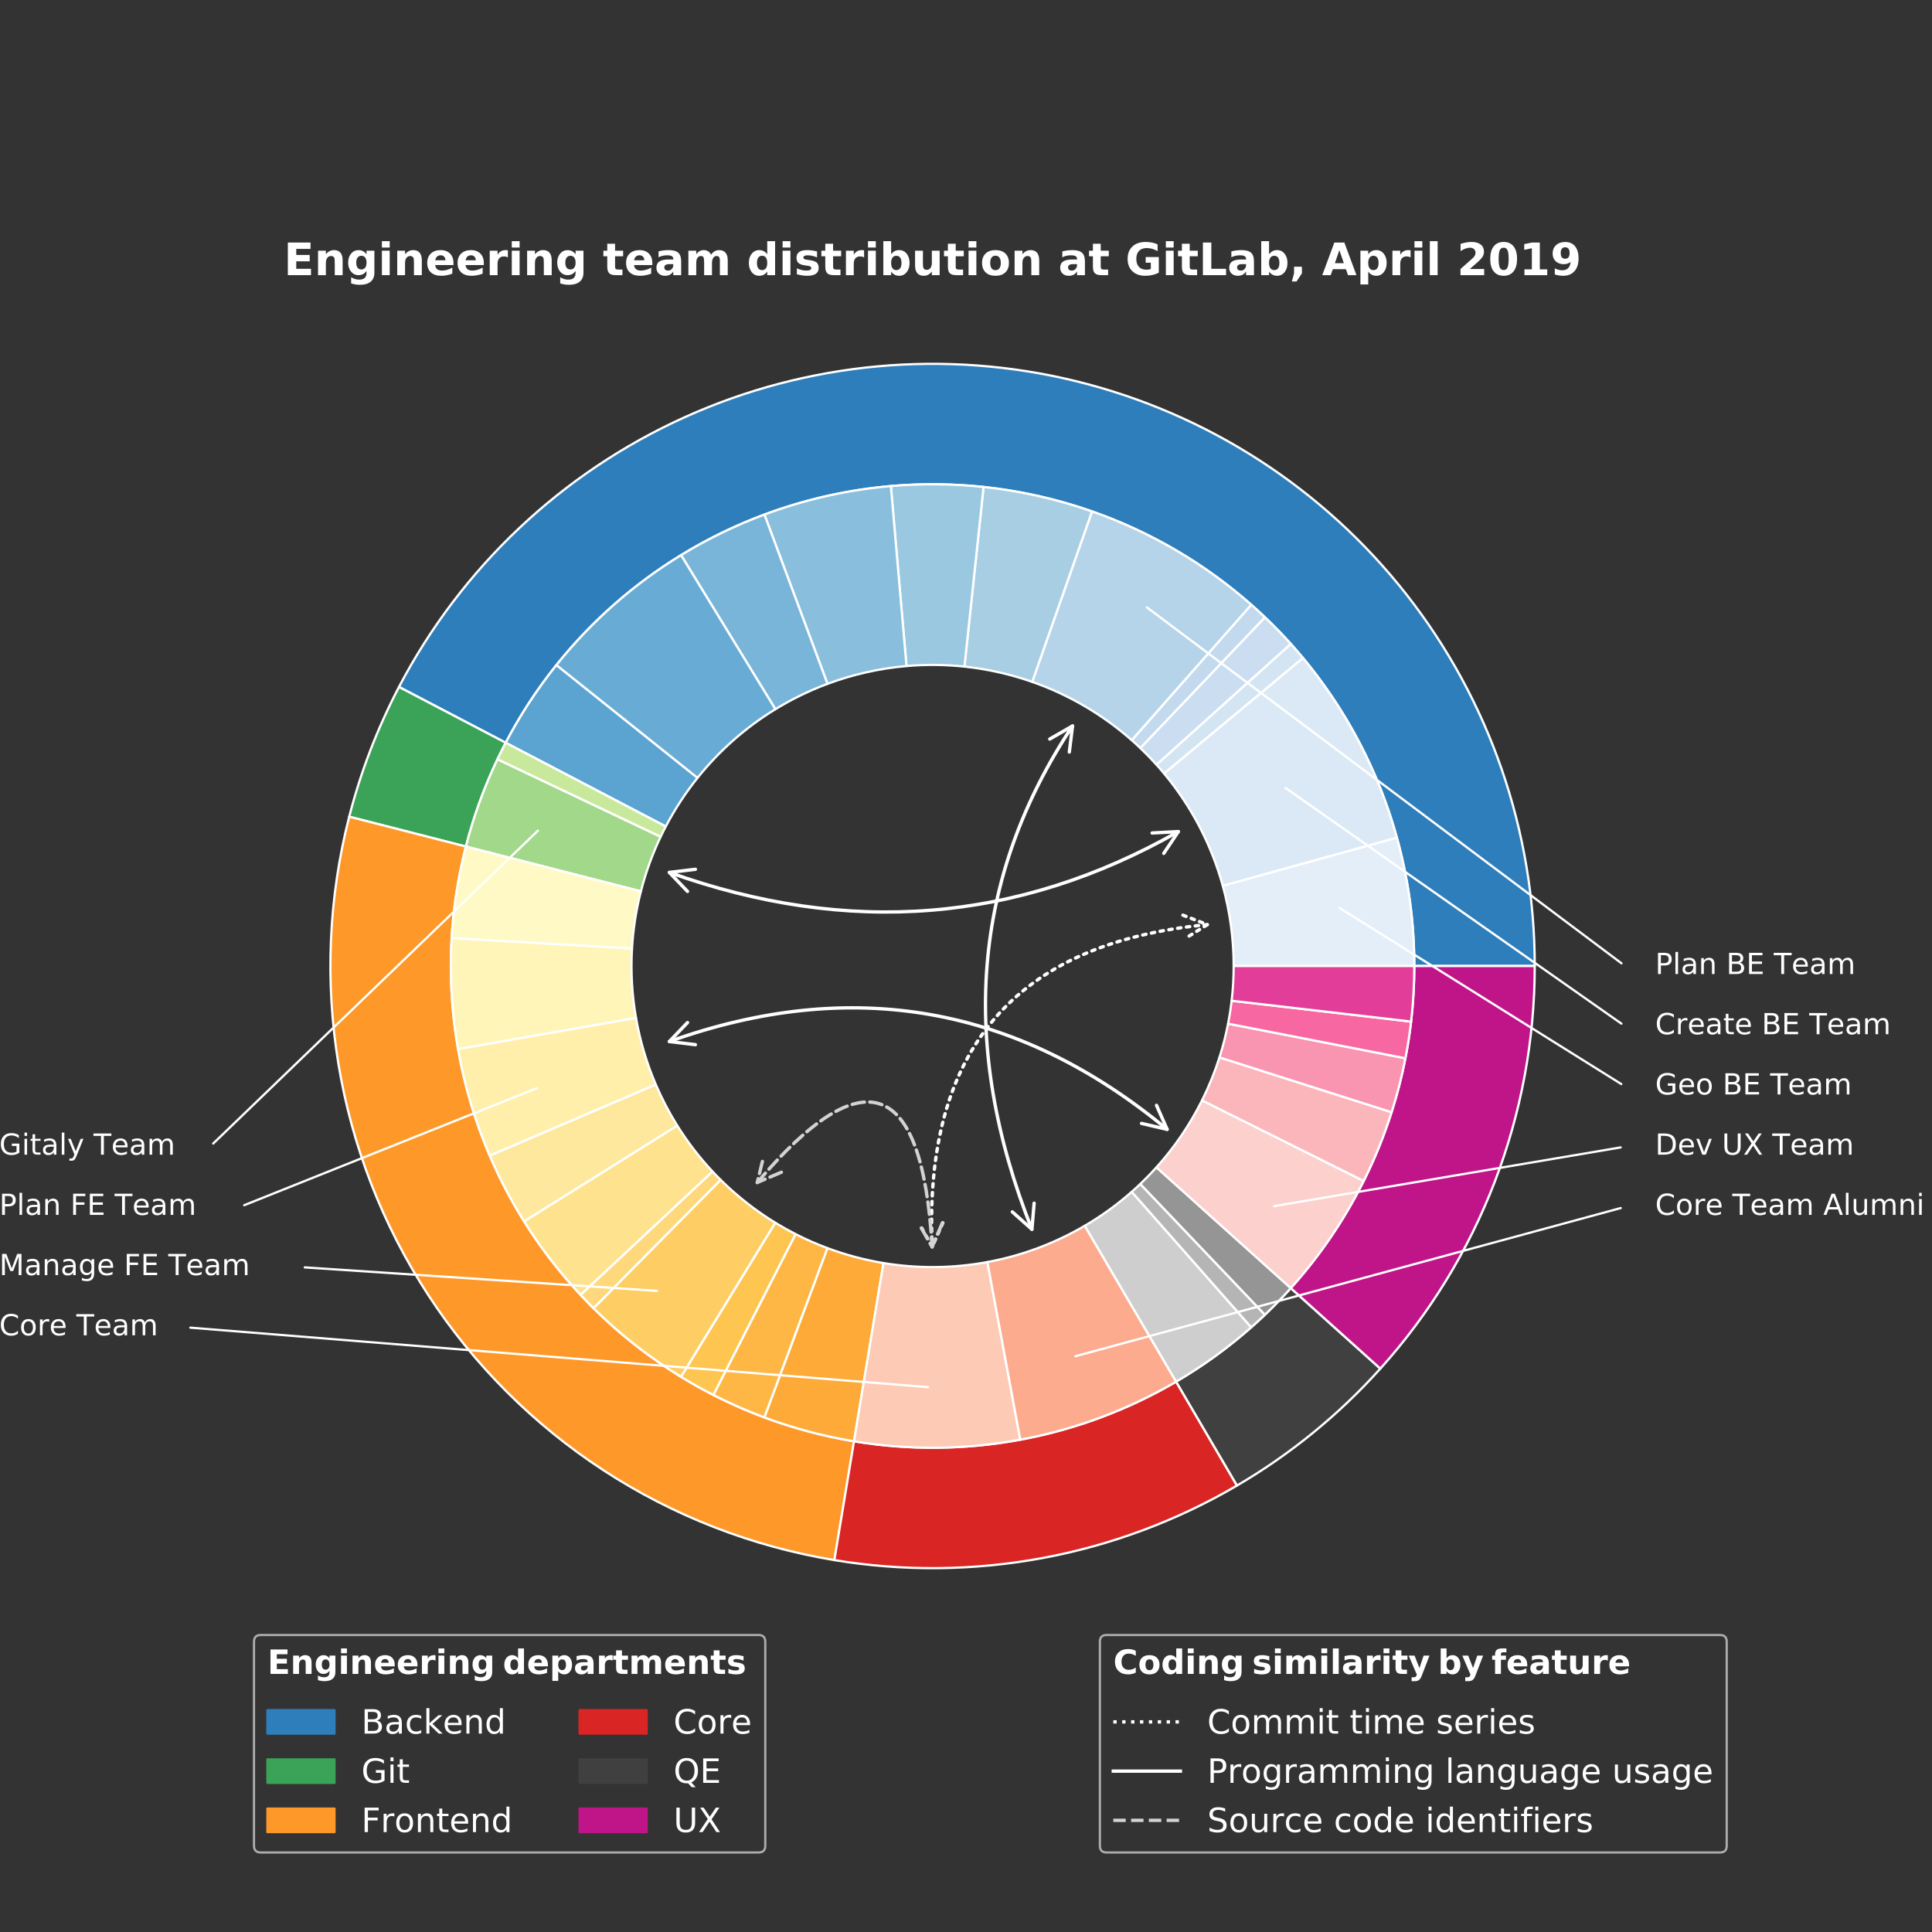 <?xml version="1.0" encoding="utf-8" standalone="no"?>
<!DOCTYPE svg PUBLIC "-//W3C//DTD SVG 1.1//EN"
  "http://www.w3.org/Graphics/SVG/1.1/DTD/svg11.dtd">
<!-- Created with matplotlib (https://matplotlib.org/) -->
<svg height="864pt" version="1.1" viewBox="0 0 864 864" width="864pt" xmlns="http://www.w3.org/2000/svg" xmlns:xlink="http://www.w3.org/1999/xlink">
 <rect x="0" y="0" width="864" height="864" fill="#333333" stroke="none"/>
 <defs>
  <style type="text/css">
*{stroke-linecap:butt;stroke-linejoin:round;}
  </style>
 </defs>
 <g id="figure_1">
  <g id="patch_1">
   <path d="M 0 864 
L 864 864 
L 864 0 
L 0 0 
z
" style="fill:none;"/>
  </g>
  <g id="axes_1">
   <g id="patch_2">
    <path d="M 686.345 432 
C 686.345 371.768 666.137 313.244 628.973 265.844 
C 591.81 218.445 539.797 184.857 481.305 170.486 
C 422.813 156.115 361.157 161.775 306.259 186.556 
C 251.362 211.337 206.334 253.834 178.422 307.208 
L 226.148 332.166 
C 248.478 289.467 284.5 255.469 328.418 235.645 
C 372.336 215.82 421.661 211.292 468.455 222.789 
C 515.248 234.285 556.859 261.156 586.589 299.075 
C 616.32 336.995 632.486 383.815 632.486 432 
L 686.345 432 
z
" style="fill:#2e7ebc;stroke:#ffffff;stroke-linejoin:miter;"/>
   </g>
   <g id="patch_3">
    <path d="M 178.422 307.208 
C 173.61 316.409 169.335 325.88 165.617 335.575 
C 161.899 345.27 158.745 355.172 156.17 365.231 
L 208.347 378.585 
C 210.406 370.537 212.93 362.616 215.904 354.86 
C 218.878 347.104 222.299 339.527 226.148 332.166 
L 178.422 307.208 
z
" style="fill:#3ba358;stroke:#ffffff;stroke-linejoin:miter;"/>
   </g>
   <g id="patch_4">
    <path d="M 156.17 365.231 
C 146.915 401.394 145.279 439.09 151.367 475.92 
C 157.455 512.749 171.135 547.913 191.536 579.174 
C 211.938 610.435 238.618 637.115 269.879 657.517 
C 301.14 677.918 336.304 691.598 373.133 697.686 
L 381.917 644.549 
C 352.454 639.678 324.322 628.734 299.314 612.413 
C 274.305 596.092 252.961 574.748 236.64 549.739 
C 220.319 524.731 209.375 496.599 204.504 467.136 
C 199.634 437.672 200.942 407.516 208.347 378.585 
L 156.17 365.231 
z
" style="fill:#fe9829;stroke:#ffffff;stroke-linejoin:miter;"/>
   </g>
   <g id="patch_5">
    <path d="M 373.133 697.686 
C 403.934 702.778 435.388 702.475 466.085 696.79 
C 496.782 691.106 526.259 680.127 553.194 664.344 
L 525.966 617.875 
C 504.418 630.501 480.836 639.285 456.279 643.832 
C 431.721 648.38 406.558 648.622 381.917 644.549 
L 373.133 697.686 
z
" style="fill:#d92523;stroke:#ffffff;stroke-linejoin:miter;"/>
   </g>
   <g id="patch_6">
    <path d="M 553.194 664.344 
C 565.142 657.343 576.532 649.431 587.262 640.679 
C 597.993 631.926 608.032 622.359 617.291 612.063 
L 577.244 576.05 
C 569.836 584.287 561.805 591.941 553.22 598.943 
C 544.636 605.945 535.524 612.274 525.966 617.875 
L 553.194 664.344 
z
" style="fill:#404040;stroke:#ffffff;stroke-linejoin:miter;"/>
   </g>
   <g id="patch_7">
    <path d="M 617.291 612.063 
C 639.332 587.552 656.687 559.202 668.489 528.425 
C 680.292 497.647 686.345 464.963 686.345 432 
L 632.486 432 
C 632.486 458.37 627.645 484.518 618.202 509.14 
C 608.76 533.762 594.876 556.442 577.244 576.05 
L 617.291 612.063 
z
" style="fill:#c01588;stroke:#ffffff;stroke-linejoin:miter;"/>
   </g>
   <g id="patch_8">
    <path d="M 632.486 432 
C 632.486 422.308 631.832 412.627 630.529 403.023 
C 629.225 393.419 627.275 383.914 624.691 374.572 
L 546.827 396.108 
C 548.442 401.946 549.661 407.887 550.475 413.889 
C 551.29 419.892 551.699 425.942 551.699 432 
L 632.486 432 
z
" style="fill:#e3eef9;stroke:#ffffff;stroke-linejoin:miter;"/>
   </g>
   <g id="patch_9">
    <path d="M 624.691 374.572 
C 620.629 359.885 615.02 345.67 607.958 332.166 
C 600.896 318.662 592.421 305.946 582.676 294.23 
L 520.567 345.894 
C 526.658 353.216 531.955 361.164 536.369 369.604 
C 540.782 378.044 544.288 386.928 546.827 396.108 
L 624.691 374.572 
z
" style="fill:#dbe9f6;stroke:#ffffff;stroke-linejoin:miter;"/>
   </g>
   <g id="patch_10">
    <path d="M 582.676 294.23 
C 581.791 293.166 580.896 292.111 579.99 291.064 
C 579.085 290.017 578.169 288.979 577.244 287.95 
L 517.172 341.969 
C 517.751 342.612 518.323 343.261 518.889 343.915 
C 519.455 344.569 520.014 345.229 520.567 345.894 
L 582.676 294.23 
z
" style="fill:#d3e4f3;stroke:#ffffff;stroke-linejoin:miter;"/>
   </g>
   <g id="patch_11">
    <path d="M 577.244 287.95 
C 575.393 285.891 573.502 283.869 571.573 281.883 
C 569.645 279.898 567.678 277.95 565.674 276.04 
L 509.941 334.525 
C 511.193 335.719 512.423 336.936 513.628 338.177 
C 514.834 339.418 516.015 340.682 517.172 341.969 
L 577.244 287.95 
z
" style="fill:#cbdef1;stroke:#ffffff;stroke-linejoin:miter;"/>
   </g>
   <g id="patch_12">
    <path d="M 565.674 276.04 
C 564.672 275.085 563.66 274.14 562.64 273.205 
C 561.62 272.269 560.591 271.344 559.553 270.429 
L 506.115 331.018 
C 506.764 331.59 507.407 332.168 508.045 332.753 
C 508.683 333.338 509.315 333.928 509.941 334.525 
L 565.674 276.04 
z
" style="fill:#c2d9ee;stroke:#ffffff;stroke-linejoin:miter;"/>
   </g>
   <g id="patch_13">
    <path d="M 559.553 270.429 
C 549.165 261.267 537.917 253.128 525.966 246.125 
C 514.015 239.123 501.417 233.289 488.346 228.705 
L 461.611 304.941 
C 469.78 307.806 477.654 311.452 485.124 315.828 
C 492.593 320.205 499.623 325.292 506.115 331.018 
L 559.553 270.429 
z
" style="fill:#b5d4e9;stroke:#ffffff;stroke-linejoin:miter;"/>
   </g>
   <g id="patch_14">
    <path d="M 488.346 228.705 
C 480.507 225.956 472.516 223.663 464.413 221.837 
C 456.31 220.011 448.107 218.655 439.847 217.776 
L 431.299 298.11 
C 436.462 298.659 441.588 299.507 446.653 300.648 
C 451.718 301.789 456.712 303.223 461.611 304.941 
L 488.346 228.705 
z
" style="fill:#a8cee4;stroke:#ffffff;stroke-linejoin:miter;"/>
   </g>
   <g id="patch_15">
    <path d="M 439.847 217.776 
C 432.964 217.044 426.05 216.643 419.129 216.577 
C 412.208 216.51 405.287 216.777 398.392 217.376 
L 405.39 297.86 
C 409.699 297.486 414.025 297.319 418.351 297.36 
C 422.676 297.402 426.998 297.652 431.299 298.11 
L 439.847 217.776 
z
" style="fill:#9ac8e0;stroke:#ffffff;stroke-linejoin:miter;"/>
   </g>
   <g id="patch_16">
    <path d="M 398.392 217.376 
C 388.736 218.216 379.148 219.706 369.693 221.837 
C 360.238 223.967 350.938 226.734 341.855 230.117 
L 370.054 305.823 
C 375.731 303.709 381.544 301.98 387.453 300.648 
C 393.362 299.316 399.355 298.385 405.39 297.86 
L 398.392 217.376 
z
" style="fill:#89bedc;stroke:#ffffff;stroke-linejoin:miter;"/>
   </g>
   <g id="patch_17">
    <path d="M 341.855 230.117 
C 335.369 232.533 329.003 235.26 322.779 238.289 
C 316.555 241.318 310.481 244.645 304.578 248.259 
L 346.756 317.162 
C 350.446 314.903 354.242 312.824 358.132 310.931 
C 362.022 309.038 366 307.333 370.054 305.823 
L 341.855 230.117 
z
" style="fill:#79b5d9;stroke:#ffffff;stroke-linejoin:miter;"/>
   </g>
   <g id="patch_18">
    <path d="M 304.578 248.259 
C 293.947 254.766 283.901 262.184 274.553 270.429 
C 265.205 278.673 256.59 287.713 248.806 297.448 
L 311.898 347.905 
C 316.764 341.821 322.148 336.171 327.991 331.018 
C 333.833 325.865 340.112 321.229 346.756 317.162 
L 304.578 248.259 
z
" style="fill:#68acd5;stroke:#ffffff;stroke-linejoin:miter;"/>
   </g>
   <g id="patch_19">
    <path d="M 248.806 297.448 
C 244.483 302.853 240.423 308.464 236.64 314.261 
C 232.857 320.057 229.356 326.032 226.148 332.166 
L 297.737 369.604 
C 299.742 365.77 301.93 362.036 304.295 358.413 
C 306.659 354.79 309.196 351.283 311.898 347.905 
L 248.806 297.448 
z
" style="fill:#5ba3d0;stroke:#ffffff;stroke-linejoin:miter;"/>
   </g>
   <g id="patch_20">
    <path d="M 226.148 332.166 
C 225.507 333.393 224.877 334.625 224.259 335.864 
C 223.642 337.102 223.036 338.347 222.442 339.597 
L 295.421 374.248 
C 295.792 373.467 296.171 372.689 296.557 371.915 
C 296.943 371.141 297.337 370.37 297.737 369.604 
L 226.148 332.166 
z
" style="fill:#c8e99b;stroke:#ffffff;stroke-linejoin:miter;"/>
   </g>
   <g id="patch_21">
    <path d="M 222.442 339.597 
C 219.474 345.85 216.808 352.242 214.455 358.751 
C 212.101 365.26 210.063 371.879 208.347 378.585 
L 286.612 398.615 
C 287.684 394.425 288.958 390.288 290.429 386.219 
C 291.9 382.151 293.566 378.156 295.421 374.248 
L 222.442 339.597 
z
" style="fill:#a2d88a;stroke:#ffffff;stroke-linejoin:miter;"/>
   </g>
   <g id="patch_22">
    <path d="M 208.347 378.585 
C 206.63 385.29 205.238 392.075 204.175 398.914 
C 203.112 405.754 202.38 412.64 201.98 419.55 
L 282.632 424.219 
C 282.882 419.9 283.34 415.596 284.005 411.321 
C 284.669 407.047 285.539 402.806 286.612 398.615 
L 208.347 378.585 
z
" style="fill:#fff9c5;stroke:#ffffff;stroke-linejoin:miter;"/>
   </g>
   <g id="patch_23">
    <path d="M 201.98 419.55 
C 201.5 427.843 201.5 436.157 201.98 444.45 
C 202.46 452.742 203.419 461 204.853 469.182 
L 284.428 455.239 
C 283.532 450.125 282.932 444.964 282.632 439.781 
C 282.332 434.598 282.332 429.402 282.632 424.219 
L 201.98 419.55 
z
" style="fill:#fff5b8;stroke:#ffffff;stroke-linejoin:miter;"/>
   </g>
   <g id="patch_24">
    <path d="M 204.853 469.182 
C 206.286 477.364 208.192 485.457 210.56 493.419 
C 212.928 501.381 215.755 509.199 219.026 516.834 
L 293.286 485.021 
C 291.242 480.249 289.475 475.363 287.995 470.387 
C 286.515 465.41 285.324 460.353 284.428 455.239 
L 204.853 469.182 
z
" style="fill:#ffefaa;stroke:#ffffff;stroke-linejoin:miter;"/>
   </g>
   <g id="patch_25">
    <path d="M 219.026 516.834 
C 221.206 521.924 223.582 526.927 226.148 531.834 
C 228.714 536.74 231.468 541.546 234.404 546.241 
L 302.897 503.4 
C 301.062 500.466 299.341 497.463 297.737 494.396 
C 296.134 491.33 294.649 488.202 293.286 485.021 
L 219.026 516.834 
z
" style="fill:#fee89d;stroke:#ffffff;stroke-linejoin:miter;"/>
   </g>
   <g id="patch_26">
    <path d="M 234.404 546.241 
C 238.075 552.109 242.026 557.797 246.244 563.285 
C 250.462 568.773 254.942 574.054 259.668 579.111 
L 318.688 523.944 
C 315.733 520.784 312.933 517.483 310.297 514.053 
C 307.661 510.623 305.191 507.068 302.897 503.4 
L 234.404 546.241 
z
" style="fill:#fee28e;stroke:#ffffff;stroke-linejoin:miter;"/>
   </g>
   <g id="patch_27">
    <path d="M 259.668 579.111 
C 260.613 580.122 261.568 581.124 262.533 582.117 
C 263.497 583.109 264.471 584.093 265.454 585.067 
L 322.304 527.667 
C 321.689 527.058 321.081 526.443 320.478 525.823 
C 319.875 525.202 319.278 524.576 318.688 523.944 
L 259.668 579.111 
z
" style="fill:#fed87a;stroke:#ffffff;stroke-linejoin:miter;"/>
   </g>
   <g id="patch_28">
    <path d="M 265.454 585.067 
C 271.356 590.912 277.591 596.411 284.128 601.536 
C 290.665 606.662 297.493 611.405 304.578 615.741 
L 346.756 546.838 
C 342.328 544.128 338.061 541.164 333.975 537.96 
C 329.89 534.757 325.993 531.32 322.304 527.667 
L 265.454 585.067 
z
" style="fill:#fece65;stroke:#ffffff;stroke-linejoin:miter;"/>
   </g>
   <g id="patch_29">
    <path d="M 304.578 615.741 
C 306.939 617.187 309.328 618.586 311.742 619.939 
C 314.157 621.293 316.598 622.599 319.063 623.858 
L 355.81 551.911 
C 354.269 551.124 352.743 550.308 351.234 549.462 
C 349.725 548.616 348.232 547.742 346.756 546.838 
L 304.578 615.741 
z
" style="fill:#fec550;stroke:#ffffff;stroke-linejoin:miter;"/>
   </g>
   <g id="patch_30">
    <path d="M 319.063 623.858 
C 322.761 625.747 326.513 627.528 330.314 629.2 
C 334.115 630.872 337.964 632.434 341.855 633.883 
L 370.054 558.177 
C 367.622 557.271 365.217 556.295 362.841 555.25 
C 360.466 554.205 358.121 553.092 355.81 551.911 
L 319.063 623.858 
z
" style="fill:#feb744;stroke:#ffffff;stroke-linejoin:miter;"/>
   </g>
   <g id="patch_31">
    <path d="M 341.855 633.883 
C 348.341 636.299 354.94 638.401 361.629 640.182 
C 368.318 641.963 375.088 643.42 381.917 644.549 
L 395.093 564.843 
C 390.825 564.137 386.593 563.227 382.413 562.114 
C 378.233 561.001 374.108 559.687 370.054 558.177 
L 341.855 633.883 
z
" style="fill:#feaa38;stroke:#ffffff;stroke-linejoin:miter;"/>
   </g>
   <g id="patch_32">
    <path d="M 381.917 644.549 
C 394.215 646.582 406.665 647.543 419.129 647.423 
C 431.593 647.303 444.023 646.102 456.279 643.832 
L 441.569 564.395 
C 433.909 565.814 426.14 566.565 418.351 566.64 
C 410.561 566.715 402.779 566.114 395.093 564.843 
L 381.917 644.549 
z
" style="fill:#fdcab5;stroke:#ffffff;stroke-linejoin:miter;"/>
   </g>
   <g id="patch_33">
    <path d="M 456.279 643.832 
C 468.535 641.563 480.571 638.234 492.251 633.883 
C 503.931 629.532 515.212 624.176 525.966 617.875 
L 485.124 548.172 
C 478.402 552.11 471.352 555.458 464.052 558.177 
C 456.751 560.896 449.229 562.977 441.569 564.395 
L 456.279 643.832 
z
" style="fill:#fcab8f;stroke:#ffffff;stroke-linejoin:miter;"/>
   </g>
   <g id="patch_34">
    <path d="M 525.966 617.875 
C 531.938 614.376 537.738 610.591 543.345 606.533 
C 548.953 602.475 554.362 598.15 559.553 593.571 
L 506.115 532.982 
C 502.871 535.844 499.49 538.547 495.986 541.083 
C 492.481 543.619 488.856 545.985 485.124 548.172 
L 525.966 617.875 
z
" style="fill:#cecece;stroke:#ffffff;stroke-linejoin:miter;"/>
   </g>
   <g id="patch_35">
    <path d="M 559.553 593.571 
C 560.591 592.656 561.62 591.73 562.64 590.795 
C 563.66 589.86 564.672 588.915 565.674 587.96 
L 509.941 529.475 
C 509.315 530.072 508.683 530.662 508.045 531.247 
C 507.407 531.832 506.764 532.41 506.115 532.982 
L 559.553 593.571 
z
" style="fill:#b5b5b5;stroke:#ffffff;stroke-linejoin:miter;"/>
   </g>
   <g id="patch_36">
    <path d="M 565.674 587.96 
C 567.678 586.05 569.645 584.102 571.573 582.117 
C 573.502 580.131 575.393 578.109 577.244 576.05 
L 517.172 522.031 
C 516.015 523.318 514.834 524.582 513.628 525.823 
C 512.423 527.064 511.193 528.281 509.941 529.475 
L 565.674 587.96 
z
" style="fill:#959595;stroke:#ffffff;stroke-linejoin:miter;"/>
   </g>
   <g id="patch_37">
    <path d="M 577.244 576.05 
C 583.724 568.843 589.711 561.207 595.164 553.195 
C 600.616 545.182 605.522 536.81 609.847 528.136 
L 537.549 492.085 
C 534.846 497.506 531.78 502.738 528.372 507.747 
C 524.964 512.755 521.223 517.527 517.172 522.031 
L 577.244 576.05 
z
" style="fill:#fcd0cc;stroke:#ffffff;stroke-linejoin:miter;"/>
   </g>
   <g id="patch_38">
    <path d="M 609.847 528.136 
C 612.317 523.181 614.596 518.133 616.678 513.002 
C 618.76 507.871 620.643 502.662 622.324 497.387 
L 545.347 472.867 
C 544.297 476.164 543.12 479.42 541.819 482.626 
C 540.518 485.833 539.093 488.988 537.549 492.085 
L 609.847 528.136 
z
" style="fill:#fbb6bc;stroke:#ffffff;stroke-linejoin:miter;"/>
   </g>
   <g id="patch_39">
    <path d="M 622.324 497.387 
C 623.584 493.43 624.73 489.438 625.759 485.415 
C 626.789 481.392 627.702 477.341 628.497 473.265 
L 549.206 457.791 
C 548.709 460.338 548.138 462.87 547.495 465.385 
C 546.851 467.899 546.135 470.394 545.347 472.867 
L 622.324 497.387 
z
" style="fill:#f994b1;stroke:#ffffff;stroke-linejoin:miter;"/>
   </g>
   <g id="patch_40">
    <path d="M 628.497 473.265 
C 629.028 470.548 629.505 467.821 629.931 465.086 
C 630.356 462.351 630.728 459.607 631.048 456.858 
L 550.8 447.536 
C 550.6 449.255 550.367 450.969 550.102 452.679 
C 549.836 454.388 549.537 456.093 549.206 457.791 
L 628.497 473.265 
z
" style="fill:#f767a1;stroke:#ffffff;stroke-linejoin:miter;"/>
   </g>
   <g id="patch_41">
    <path d="M 631.048 456.858 
C 631.527 452.733 631.886 448.595 632.126 444.45 
C 632.366 440.304 632.486 436.152 632.486 432 
L 551.699 432 
C 551.699 434.595 551.624 437.19 551.474 439.781 
C 551.324 442.372 551.099 444.958 550.8 447.536 
L 631.048 456.858 
z
" style="fill:#e23e99;stroke:#ffffff;stroke-linejoin:miter;"/>
   </g>
   <g id="matplotlib.axis_1"/>
   <g id="matplotlib.axis_2"/>
   <g id="patch_42">
    <path d="M 521.942 505.052 
Q 421.773 422.1 299.333 465.767 
" style="fill:none;stroke:#ffffff;stroke-linecap:round;stroke-width:1.5;"/>
    <path d="M 517.204 494.311 
L 521.942 505.052 
L 510.507 502.398 
" style="fill:none;stroke:#ffffff;stroke-linecap:round;stroke-width:1.5;"/>
    <path d="M 310.986 467.185 
L 299.333 465.767 
L 307.459 457.295 
" style="fill:none;stroke:#ffffff;stroke-linecap:round;stroke-width:1.5;"/>
   </g>
   <g id="patch_43">
    <path d="M 526.965 371.886 
Q 419.417 433.093 299.334 390.157 
" style="fill:none;stroke:#ffffff;stroke-linecap:round;stroke-width:1.5;"/>
    <path d="M 515.243 372.516 
L 526.965 371.886 
L 520.437 381.642 
" style="fill:none;stroke:#ffffff;stroke-linecap:round;stroke-width:1.5;"/>
    <path d="M 307.453 398.636 
L 299.334 390.157 
L 310.988 388.749 
" style="fill:none;stroke:#ffffff;stroke-linecap:round;stroke-width:1.5;"/>
   </g>
   <g id="patch_44">
    <path d="M 479.641 324.653 
Q 412.292 426.08 461.47 549.77 
" style="fill:none;stroke:#ffffff;stroke-linecap:round;stroke-width:1.5;"/>
    <path d="M 469.459 330.496 
L 479.641 324.653 
L 478.206 336.304 
" style="fill:none;stroke:#ffffff;stroke-linecap:round;stroke-width:1.5;"/>
    <path d="M 462.469 538.073 
L 461.47 549.77 
L 452.712 541.952 
" style="fill:none;stroke:#ffffff;stroke-linecap:round;stroke-width:1.5;"/>
   </g>
   <g id="patch_45">
    <path d="M 539.955 413.491 
Q 410.932 425.777 416.88 557.587 
" style="fill:none;stroke:#ffffff;stroke-dasharray:1.5,2.475;stroke-dashoffset:0;stroke-linecap:round;stroke-width:1.5;"/>
    <path d="M 529.005 409.26 
L 539.955 413.491 
L 530 419.713 
" style="fill:none;stroke:#ffffff;stroke-dasharray:1.5,2.475;stroke-dashoffset:0;stroke-linecap:round;stroke-width:1.5;"/>
    <path d="M 421.651 546.861 
L 416.88 557.587 
L 411.162 547.335 
" style="fill:none;stroke:#ffffff;stroke-dasharray:1.5,2.475;stroke-dashoffset:0;stroke-linecap:round;stroke-width:1.5;"/>
   </g>
   <g id="patch_46">
    <path d="M 338.641 528.832 
Q 410.269 444.528 416.845 557.59 
" style="fill:none;stroke:#d3d3d3;stroke-dasharray:5.55,2.4;stroke-dashoffset:0;stroke-linecap:round;stroke-width:1.5;"/>
    <path d="M 349.441 524.23 
L 338.641 528.832 
L 341.439 517.431 
" style="fill:none;stroke:#d3d3d3;stroke-dasharray:5.55,2.4;stroke-dashoffset:0;stroke-linecap:round;stroke-width:1.5;"/>
    <path d="M 421.477 546.802 
L 416.845 557.59 
L 410.994 547.412 
" style="fill:none;stroke:#d3d3d3;stroke-dasharray:5.55,2.4;stroke-dashoffset:0;stroke-linecap:round;stroke-width:1.5;"/>
   </g>
   <g id="text_1">
    <!-- Gitaly Team -->
    <defs>
     <path d="M 59.516 10.406 
L 59.516 29.984 
L 43.406 29.984 
L 43.406 38.094 
L 69.281 38.094 
L 69.281 6.781 
Q 63.578 2.734 56.688 0.656 
Q 49.812 -1.422 42 -1.422 
Q 24.906 -1.422 15.25 8.562 
Q 5.609 18.562 5.609 36.375 
Q 5.609 54.25 15.25 64.234 
Q 24.906 74.219 42 74.219 
Q 49.125 74.219 55.547 72.453 
Q 61.969 70.703 67.391 67.281 
L 67.391 56.781 
Q 61.922 61.422 55.766 63.766 
Q 49.609 66.109 42.828 66.109 
Q 29.438 66.109 22.719 58.641 
Q 16.016 51.172 16.016 36.375 
Q 16.016 21.625 22.719 14.156 
Q 29.438 6.688 42.828 6.688 
Q 48.047 6.688 52.141 7.594 
Q 56.25 8.5 59.516 10.406 
z
" id="DejaVuSans-71"/>
     <path d="M 9.422 54.688 
L 18.406 54.688 
L 18.406 0 
L 9.422 0 
z
M 9.422 75.984 
L 18.406 75.984 
L 18.406 64.594 
L 9.422 64.594 
z
" id="DejaVuSans-105"/>
     <path d="M 18.312 70.219 
L 18.312 54.688 
L 36.812 54.688 
L 36.812 47.703 
L 18.312 47.703 
L 18.312 18.016 
Q 18.312 11.328 20.141 9.422 
Q 21.969 7.516 27.594 7.516 
L 36.812 7.516 
L 36.812 0 
L 27.594 0 
Q 17.188 0 13.234 3.875 
Q 9.281 7.766 9.281 18.016 
L 9.281 47.703 
L 2.688 47.703 
L 2.688 54.688 
L 9.281 54.688 
L 9.281 70.219 
z
" id="DejaVuSans-116"/>
     <path d="M 34.281 27.484 
Q 23.391 27.484 19.188 25 
Q 14.984 22.516 14.984 16.5 
Q 14.984 11.719 18.141 8.906 
Q 21.297 6.109 26.703 6.109 
Q 34.188 6.109 38.703 11.406 
Q 43.219 16.703 43.219 25.484 
L 43.219 27.484 
z
M 52.203 31.203 
L 52.203 0 
L 43.219 0 
L 43.219 8.297 
Q 40.141 3.328 35.547 0.953 
Q 30.953 -1.422 24.312 -1.422 
Q 15.922 -1.422 10.953 3.297 
Q 6 8.016 6 15.922 
Q 6 25.141 12.172 29.828 
Q 18.359 34.516 30.609 34.516 
L 43.219 34.516 
L 43.219 35.406 
Q 43.219 41.609 39.141 45 
Q 35.062 48.391 27.688 48.391 
Q 23 48.391 18.547 47.266 
Q 14.109 46.141 10.016 43.891 
L 10.016 52.203 
Q 14.938 54.109 19.578 55.047 
Q 24.219 56 28.609 56 
Q 40.484 56 46.344 49.844 
Q 52.203 43.703 52.203 31.203 
z
" id="DejaVuSans-97"/>
     <path d="M 9.422 75.984 
L 18.406 75.984 
L 18.406 0 
L 9.422 0 
z
" id="DejaVuSans-108"/>
     <path d="M 32.172 -5.078 
Q 28.375 -14.844 24.75 -17.812 
Q 21.141 -20.797 15.094 -20.797 
L 7.906 -20.797 
L 7.906 -13.281 
L 13.188 -13.281 
Q 16.891 -13.281 18.938 -11.516 
Q 21 -9.766 23.484 -3.219 
L 25.094 0.875 
L 2.984 54.688 
L 12.5 54.688 
L 29.594 11.922 
L 46.688 54.688 
L 56.203 54.688 
z
" id="DejaVuSans-121"/>
     <path id="DejaVuSans-32"/>
     <path d="M -0.297 72.906 
L 61.375 72.906 
L 61.375 64.594 
L 35.5 64.594 
L 35.5 0 
L 25.594 0 
L 25.594 64.594 
L -0.297 64.594 
z
" id="DejaVuSans-84"/>
     <path d="M 56.203 29.594 
L 56.203 25.203 
L 14.891 25.203 
Q 15.484 15.922 20.484 11.062 
Q 25.484 6.203 34.422 6.203 
Q 39.594 6.203 44.453 7.469 
Q 49.312 8.734 54.109 11.281 
L 54.109 2.781 
Q 49.266 0.734 44.188 -0.344 
Q 39.109 -1.422 33.891 -1.422 
Q 20.797 -1.422 13.156 6.188 
Q 5.516 13.812 5.516 26.812 
Q 5.516 40.234 12.766 48.109 
Q 20.016 56 32.328 56 
Q 43.359 56 49.781 48.891 
Q 56.203 41.797 56.203 29.594 
z
M 47.219 32.234 
Q 47.125 39.594 43.094 43.984 
Q 39.062 48.391 32.422 48.391 
Q 24.906 48.391 20.391 44.141 
Q 15.875 39.891 15.188 32.172 
z
" id="DejaVuSans-101"/>
     <path d="M 52 44.188 
Q 55.375 50.25 60.062 53.125 
Q 64.75 56 71.094 56 
Q 79.641 56 84.281 50.016 
Q 88.922 44.047 88.922 33.016 
L 88.922 0 
L 79.891 0 
L 79.891 32.719 
Q 79.891 40.578 77.094 44.375 
Q 74.312 48.188 68.609 48.188 
Q 61.625 48.188 57.562 43.547 
Q 53.516 38.922 53.516 30.906 
L 53.516 0 
L 44.484 0 
L 44.484 32.719 
Q 44.484 40.625 41.703 44.406 
Q 38.922 48.188 33.109 48.188 
Q 26.219 48.188 22.156 43.531 
Q 18.109 38.875 18.109 30.906 
L 18.109 0 
L 9.078 0 
L 9.078 54.688 
L 18.109 54.688 
L 18.109 46.188 
Q 21.188 51.219 25.484 53.609 
Q 29.781 56 35.688 56 
Q 41.656 56 45.828 52.969 
Q 50 49.953 52 44.188 
z
" id="DejaVuSans-109"/>
    </defs>
    <g style="fill:#ffffff;" transform="translate(-0.349 516.375)scale(0.13 -0.13)">
     <use xlink:href="#DejaVuSans-71"/>
     <use x="77.49" xlink:href="#DejaVuSans-105"/>
     <use x="105.273" xlink:href="#DejaVuSans-116"/>
     <use x="144.482" xlink:href="#DejaVuSans-97"/>
     <use x="205.762" xlink:href="#DejaVuSans-108"/>
     <use x="233.545" xlink:href="#DejaVuSans-121"/>
     <use x="292.725" xlink:href="#DejaVuSans-32"/>
     <use x="324.512" xlink:href="#DejaVuSans-84"/>
     <use x="385.33" xlink:href="#DejaVuSans-101"/>
     <use x="446.854" xlink:href="#DejaVuSans-97"/>
     <use x="508.133" xlink:href="#DejaVuSans-109"/>
    </g>
   </g>
   <g id="patch_47">
    <path d="M 95.343 511.4 
Q 167.958 441.425 240.574 371.45 
" style="fill:none;stroke:#ffffff;stroke-linecap:round;"/>
   </g>
   <g id="text_2">
    <!-- Plan FE Team -->
    <defs>
     <path d="M 19.672 64.797 
L 19.672 37.406 
L 32.078 37.406 
Q 38.969 37.406 42.719 40.969 
Q 46.484 44.531 46.484 51.125 
Q 46.484 57.672 42.719 61.234 
Q 38.969 64.797 32.078 64.797 
z
M 9.812 72.906 
L 32.078 72.906 
Q 44.344 72.906 50.609 67.359 
Q 56.891 61.812 56.891 51.125 
Q 56.891 40.328 50.609 34.812 
Q 44.344 29.297 32.078 29.297 
L 19.672 29.297 
L 19.672 0 
L 9.812 0 
z
" id="DejaVuSans-80"/>
     <path d="M 54.891 33.016 
L 54.891 0 
L 45.906 0 
L 45.906 32.719 
Q 45.906 40.484 42.875 44.328 
Q 39.844 48.188 33.797 48.188 
Q 26.516 48.188 22.312 43.547 
Q 18.109 38.922 18.109 30.906 
L 18.109 0 
L 9.078 0 
L 9.078 54.688 
L 18.109 54.688 
L 18.109 46.188 
Q 21.344 51.125 25.703 53.562 
Q 30.078 56 35.797 56 
Q 45.219 56 50.047 50.172 
Q 54.891 44.344 54.891 33.016 
z
" id="DejaVuSans-110"/>
     <path d="M 9.812 72.906 
L 51.703 72.906 
L 51.703 64.594 
L 19.672 64.594 
L 19.672 43.109 
L 48.578 43.109 
L 48.578 34.812 
L 19.672 34.812 
L 19.672 0 
L 9.812 0 
z
" id="DejaVuSans-70"/>
     <path d="M 9.812 72.906 
L 55.906 72.906 
L 55.906 64.594 
L 19.672 64.594 
L 19.672 43.016 
L 54.391 43.016 
L 54.391 34.719 
L 19.672 34.719 
L 19.672 8.297 
L 56.781 8.297 
L 56.781 0 
L 9.812 0 
z
" id="DejaVuSans-69"/>
    </defs>
    <g style="fill:#ffffff;" transform="translate(-0.349 543.304)scale(0.13 -0.13)">
     <use xlink:href="#DejaVuSans-80"/>
     <use x="60.303" xlink:href="#DejaVuSans-108"/>
     <use x="88.086" xlink:href="#DejaVuSans-97"/>
     <use x="149.365" xlink:href="#DejaVuSans-110"/>
     <use x="212.744" xlink:href="#DejaVuSans-32"/>
     <use x="244.531" xlink:href="#DejaVuSans-70"/>
     <use x="302.051" xlink:href="#DejaVuSans-69"/>
     <use x="365.234" xlink:href="#DejaVuSans-32"/>
     <use x="397.021" xlink:href="#DejaVuSans-84"/>
     <use x="457.84" xlink:href="#DejaVuSans-101"/>
     <use x="519.363" xlink:href="#DejaVuSans-97"/>
     <use x="580.643" xlink:href="#DejaVuSans-109"/>
    </g>
   </g>
   <g id="patch_48">
    <path d="M 109.221 538.975 
Q 174.687 512.789 240.153 486.602 
" style="fill:none;stroke:#ffffff;stroke-linecap:round;"/>
   </g>
   <g id="text_3">
    <!-- Manage FE Team -->
    <defs>
     <path d="M 9.812 72.906 
L 24.516 72.906 
L 43.109 23.297 
L 61.812 72.906 
L 76.516 72.906 
L 76.516 0 
L 66.891 0 
L 66.891 64.016 
L 48.094 14.016 
L 38.188 14.016 
L 19.391 64.016 
L 19.391 0 
L 9.812 0 
z
" id="DejaVuSans-77"/>
     <path d="M 45.406 27.984 
Q 45.406 37.75 41.375 43.109 
Q 37.359 48.484 30.078 48.484 
Q 22.859 48.484 18.828 43.109 
Q 14.797 37.75 14.797 27.984 
Q 14.797 18.266 18.828 12.891 
Q 22.859 7.516 30.078 7.516 
Q 37.359 7.516 41.375 12.891 
Q 45.406 18.266 45.406 27.984 
z
M 54.391 6.781 
Q 54.391 -7.172 48.188 -13.984 
Q 42 -20.797 29.203 -20.797 
Q 24.469 -20.797 20.266 -20.094 
Q 16.062 -19.391 12.109 -17.922 
L 12.109 -9.188 
Q 16.062 -11.328 19.922 -12.344 
Q 23.781 -13.375 27.781 -13.375 
Q 36.625 -13.375 41.016 -8.766 
Q 45.406 -4.156 45.406 5.172 
L 45.406 9.625 
Q 42.625 4.781 38.281 2.391 
Q 33.938 0 27.875 0 
Q 17.828 0 11.672 7.656 
Q 5.516 15.328 5.516 27.984 
Q 5.516 40.672 11.672 48.328 
Q 17.828 56 27.875 56 
Q 33.938 56 38.281 53.609 
Q 42.625 51.219 45.406 46.391 
L 45.406 54.688 
L 54.391 54.688 
z
" id="DejaVuSans-103"/>
    </defs>
    <g style="fill:#ffffff;" transform="translate(-0.349 570.233)scale(0.13 -0.13)">
     <use xlink:href="#DejaVuSans-77"/>
     <use x="86.279" xlink:href="#DejaVuSans-97"/>
     <use x="147.559" xlink:href="#DejaVuSans-110"/>
     <use x="210.938" xlink:href="#DejaVuSans-97"/>
     <use x="272.217" xlink:href="#DejaVuSans-103"/>
     <use x="335.693" xlink:href="#DejaVuSans-101"/>
     <use x="397.217" xlink:href="#DejaVuSans-32"/>
     <use x="429.004" xlink:href="#DejaVuSans-70"/>
     <use x="486.523" xlink:href="#DejaVuSans-69"/>
     <use x="549.707" xlink:href="#DejaVuSans-32"/>
     <use x="581.494" xlink:href="#DejaVuSans-84"/>
     <use x="642.312" xlink:href="#DejaVuSans-101"/>
     <use x="703.836" xlink:href="#DejaVuSans-97"/>
     <use x="765.115" xlink:href="#DejaVuSans-109"/>
    </g>
   </g>
   <g id="patch_49">
    <path d="M 136.294 566.779 
Q 215.087 572.032 293.88 577.285 
" style="fill:none;stroke:#ffffff;stroke-linecap:round;"/>
   </g>
   <g id="text_4">
    <!-- Core Team -->
    <defs>
     <path d="M 64.406 67.281 
L 64.406 56.891 
Q 59.422 61.531 53.781 63.812 
Q 48.141 66.109 41.797 66.109 
Q 29.297 66.109 22.656 58.469 
Q 16.016 50.828 16.016 36.375 
Q 16.016 21.969 22.656 14.328 
Q 29.297 6.688 41.797 6.688 
Q 48.141 6.688 53.781 8.984 
Q 59.422 11.281 64.406 15.922 
L 64.406 5.609 
Q 59.234 2.094 53.438 0.328 
Q 47.656 -1.422 41.219 -1.422 
Q 24.656 -1.422 15.125 8.703 
Q 5.609 18.844 5.609 36.375 
Q 5.609 53.953 15.125 64.078 
Q 24.656 74.219 41.219 74.219 
Q 47.75 74.219 53.531 72.484 
Q 59.328 70.75 64.406 67.281 
z
" id="DejaVuSans-67"/>
     <path d="M 30.609 48.391 
Q 23.391 48.391 19.188 42.75 
Q 14.984 37.109 14.984 27.297 
Q 14.984 17.484 19.156 11.844 
Q 23.344 6.203 30.609 6.203 
Q 37.797 6.203 41.984 11.859 
Q 46.188 17.531 46.188 27.297 
Q 46.188 37.016 41.984 42.703 
Q 37.797 48.391 30.609 48.391 
z
M 30.609 56 
Q 42.328 56 49.016 48.375 
Q 55.719 40.766 55.719 27.297 
Q 55.719 13.875 49.016 6.219 
Q 42.328 -1.422 30.609 -1.422 
Q 18.844 -1.422 12.172 6.219 
Q 5.516 13.875 5.516 27.297 
Q 5.516 40.766 12.172 48.375 
Q 18.844 56 30.609 56 
z
" id="DejaVuSans-111"/>
     <path d="M 41.109 46.297 
Q 39.594 47.172 37.812 47.578 
Q 36.031 48 33.891 48 
Q 26.266 48 22.188 43.047 
Q 18.109 38.094 18.109 28.812 
L 18.109 0 
L 9.078 0 
L 9.078 54.688 
L 18.109 54.688 
L 18.109 46.188 
Q 20.953 51.172 25.484 53.578 
Q 30.031 56 36.531 56 
Q 37.453 56 38.578 55.875 
Q 39.703 55.766 41.062 55.516 
z
" id="DejaVuSans-114"/>
    </defs>
    <g style="fill:#ffffff;" transform="translate(-0.349 597.162)scale(0.13 -0.13)">
     <use xlink:href="#DejaVuSans-67"/>
     <use x="69.824" xlink:href="#DejaVuSans-111"/>
     <use x="131.006" xlink:href="#DejaVuSans-114"/>
     <use x="172.088" xlink:href="#DejaVuSans-101"/>
     <use x="233.611" xlink:href="#DejaVuSans-32"/>
     <use x="265.398" xlink:href="#DejaVuSans-84"/>
     <use x="326.217" xlink:href="#DejaVuSans-101"/>
     <use x="387.74" xlink:href="#DejaVuSans-97"/>
     <use x="449.02" xlink:href="#DejaVuSans-109"/>
    </g>
   </g>
   <g id="patch_50">
    <path d="M 85.126 593.736 
Q 250.093 607.04 415.06 620.343 
" style="fill:none;stroke:#ffffff;stroke-linecap:round;"/>
   </g>
   <g id="text_5">
    <!-- Plan BE Team -->
    <defs>
     <path d="M 19.672 34.812 
L 19.672 8.109 
L 35.5 8.109 
Q 43.453 8.109 47.281 11.406 
Q 51.125 14.703 51.125 21.484 
Q 51.125 28.328 47.281 31.562 
Q 43.453 34.812 35.5 34.812 
z
M 19.672 64.797 
L 19.672 42.828 
L 34.281 42.828 
Q 41.5 42.828 45.031 45.531 
Q 48.578 48.25 48.578 53.812 
Q 48.578 59.328 45.031 62.062 
Q 41.5 64.797 34.281 64.797 
z
M 9.812 72.906 
L 35.016 72.906 
Q 46.297 72.906 52.391 68.219 
Q 58.5 63.531 58.5 54.891 
Q 58.5 48.188 55.375 44.234 
Q 52.25 40.281 46.188 39.312 
Q 53.469 37.75 57.5 32.781 
Q 61.531 27.828 61.531 20.406 
Q 61.531 10.641 54.891 5.312 
Q 48.25 0 35.984 0 
L 9.812 0 
z
" id="DejaVuSans-66"/>
    </defs>
    <g style="fill:#ffffff;" transform="translate(740.203 435.587)scale(0.13 -0.13)">
     <use xlink:href="#DejaVuSans-80"/>
     <use x="60.303" xlink:href="#DejaVuSans-108"/>
     <use x="88.086" xlink:href="#DejaVuSans-97"/>
     <use x="149.365" xlink:href="#DejaVuSans-110"/>
     <use x="212.744" xlink:href="#DejaVuSans-32"/>
     <use x="244.531" xlink:href="#DejaVuSans-66"/>
     <use x="313.135" xlink:href="#DejaVuSans-69"/>
     <use x="376.318" xlink:href="#DejaVuSans-32"/>
     <use x="408.105" xlink:href="#DejaVuSans-84"/>
     <use x="468.924" xlink:href="#DejaVuSans-101"/>
     <use x="530.447" xlink:href="#DejaVuSans-97"/>
     <use x="591.727" xlink:href="#DejaVuSans-109"/>
    </g>
   </g>
   <g id="patch_51">
    <path d="M 725.138 430.799 
Q 619.022 351.213 512.907 271.627 
" style="fill:none;stroke:#ffffff;stroke-linecap:round;"/>
   </g>
   <g id="text_6">
    <!-- Create BE Team -->
    <g style="fill:#ffffff;" transform="translate(740.203 462.516)scale(0.13 -0.13)">
     <use xlink:href="#DejaVuSans-67"/>
     <use x="69.824" xlink:href="#DejaVuSans-114"/>
     <use x="110.906" xlink:href="#DejaVuSans-101"/>
     <use x="172.43" xlink:href="#DejaVuSans-97"/>
     <use x="233.709" xlink:href="#DejaVuSans-116"/>
     <use x="272.918" xlink:href="#DejaVuSans-101"/>
     <use x="334.441" xlink:href="#DejaVuSans-32"/>
     <use x="366.229" xlink:href="#DejaVuSans-66"/>
     <use x="434.832" xlink:href="#DejaVuSans-69"/>
     <use x="498.016" xlink:href="#DejaVuSans-32"/>
     <use x="529.803" xlink:href="#DejaVuSans-84"/>
     <use x="590.621" xlink:href="#DejaVuSans-101"/>
     <use x="652.145" xlink:href="#DejaVuSans-97"/>
     <use x="713.424" xlink:href="#DejaVuSans-109"/>
    </g>
   </g>
   <g id="patch_52">
    <path d="M 725.101 457.78 
Q 649.991 405.071 574.88 352.362 
" style="fill:none;stroke:#ffffff;stroke-linecap:round;"/>
   </g>
   <g id="text_7">
    <!-- Geo BE Team -->
    <g style="fill:#ffffff;" transform="translate(740.203 489.446)scale(0.13 -0.13)">
     <use xlink:href="#DejaVuSans-71"/>
     <use x="77.49" xlink:href="#DejaVuSans-101"/>
     <use x="139.014" xlink:href="#DejaVuSans-111"/>
     <use x="200.195" xlink:href="#DejaVuSans-32"/>
     <use x="231.982" xlink:href="#DejaVuSans-66"/>
     <use x="300.586" xlink:href="#DejaVuSans-69"/>
     <use x="363.77" xlink:href="#DejaVuSans-32"/>
     <use x="395.557" xlink:href="#DejaVuSans-84"/>
     <use x="456.375" xlink:href="#DejaVuSans-101"/>
     <use x="517.898" xlink:href="#DejaVuSans-97"/>
     <use x="579.178" xlink:href="#DejaVuSans-109"/>
    </g>
   </g>
   <g id="patch_53">
    <path d="M 725.046 484.801 
Q 662.109 445.465 599.172 406.129 
" style="fill:none;stroke:#ffffff;stroke-linecap:round;"/>
   </g>
   <g id="text_8">
    <!-- Dev UX Team -->
    <defs>
     <path d="M 19.672 64.797 
L 19.672 8.109 
L 31.594 8.109 
Q 46.688 8.109 53.688 14.938 
Q 60.688 21.781 60.688 36.531 
Q 60.688 51.172 53.688 57.984 
Q 46.688 64.797 31.594 64.797 
z
M 9.812 72.906 
L 30.078 72.906 
Q 51.266 72.906 61.172 64.094 
Q 71.094 55.281 71.094 36.531 
Q 71.094 17.672 61.125 8.828 
Q 51.172 0 30.078 0 
L 9.812 0 
z
" id="DejaVuSans-68"/>
     <path d="M 2.984 54.688 
L 12.5 54.688 
L 29.594 8.797 
L 46.688 54.688 
L 56.203 54.688 
L 35.688 0 
L 23.484 0 
z
" id="DejaVuSans-118"/>
     <path d="M 8.688 72.906 
L 18.609 72.906 
L 18.609 28.609 
Q 18.609 16.891 22.844 11.734 
Q 27.094 6.594 36.625 6.594 
Q 46.094 6.594 50.344 11.734 
Q 54.594 16.891 54.594 28.609 
L 54.594 72.906 
L 64.5 72.906 
L 64.5 27.391 
Q 64.5 13.141 57.438 5.859 
Q 50.391 -1.422 36.625 -1.422 
Q 22.797 -1.422 15.734 5.859 
Q 8.688 13.141 8.688 27.391 
z
" id="DejaVuSans-85"/>
     <path d="M 6.297 72.906 
L 16.891 72.906 
L 35.016 45.797 
L 53.219 72.906 
L 63.812 72.906 
L 40.375 37.891 
L 65.375 0 
L 54.781 0 
L 34.281 31 
L 13.625 0 
L 2.984 0 
L 29 38.922 
z
" id="DejaVuSans-88"/>
    </defs>
    <g style="fill:#ffffff;" transform="translate(740.203 516.375)scale(0.13 -0.13)">
     <use xlink:href="#DejaVuSans-68"/>
     <use x="77.002" xlink:href="#DejaVuSans-101"/>
     <use x="138.525" xlink:href="#DejaVuSans-118"/>
     <use x="197.705" xlink:href="#DejaVuSans-32"/>
     <use x="229.492" xlink:href="#DejaVuSans-85"/>
     <use x="302.686" xlink:href="#DejaVuSans-88"/>
     <use x="371.191" xlink:href="#DejaVuSans-32"/>
     <use x="402.979" xlink:href="#DejaVuSans-84"/>
     <use x="463.797" xlink:href="#DejaVuSans-101"/>
     <use x="525.32" xlink:href="#DejaVuSans-97"/>
     <use x="586.6" xlink:href="#DejaVuSans-109"/>
    </g>
   </g>
   <g id="patch_54">
    <path d="M 724.765 513.122 
Q 647.295 526.253 569.824 539.383 
" style="fill:none;stroke:#ffffff;stroke-linecap:round;"/>
   </g>
   <g id="text_9">
    <!-- Core Team Alumni -->
    <defs>
     <path d="M 34.188 63.188 
L 20.797 26.906 
L 47.609 26.906 
z
M 28.609 72.906 
L 39.797 72.906 
L 67.578 0 
L 57.328 0 
L 50.688 18.703 
L 17.828 18.703 
L 11.188 0 
L 0.781 0 
z
" id="DejaVuSans-65"/>
     <path d="M 8.5 21.578 
L 8.5 54.688 
L 17.484 54.688 
L 17.484 21.922 
Q 17.484 14.156 20.5 10.266 
Q 23.531 6.391 29.594 6.391 
Q 36.859 6.391 41.078 11.031 
Q 45.312 15.672 45.312 23.688 
L 45.312 54.688 
L 54.297 54.688 
L 54.297 0 
L 45.312 0 
L 45.312 8.406 
Q 42.047 3.422 37.719 1 
Q 33.406 -1.422 27.688 -1.422 
Q 18.266 -1.422 13.375 4.438 
Q 8.5 10.297 8.5 21.578 
z
M 31.109 56 
z
" id="DejaVuSans-117"/>
    </defs>
    <g style="fill:#ffffff;" transform="translate(740.203 543.304)scale(0.13 -0.13)">
     <use xlink:href="#DejaVuSans-67"/>
     <use x="69.824" xlink:href="#DejaVuSans-111"/>
     <use x="131.006" xlink:href="#DejaVuSans-114"/>
     <use x="172.088" xlink:href="#DejaVuSans-101"/>
     <use x="233.611" xlink:href="#DejaVuSans-32"/>
     <use x="265.398" xlink:href="#DejaVuSans-84"/>
     <use x="326.217" xlink:href="#DejaVuSans-101"/>
     <use x="387.74" xlink:href="#DejaVuSans-97"/>
     <use x="449.02" xlink:href="#DejaVuSans-109"/>
     <use x="546.432" xlink:href="#DejaVuSans-32"/>
     <use x="578.219" xlink:href="#DejaVuSans-65"/>
     <use x="646.627" xlink:href="#DejaVuSans-108"/>
     <use x="674.41" xlink:href="#DejaVuSans-117"/>
     <use x="737.789" xlink:href="#DejaVuSans-109"/>
     <use x="835.201" xlink:href="#DejaVuSans-110"/>
     <use x="898.58" xlink:href="#DejaVuSans-105"/>
    </g>
   </g>
   <g id="patch_55">
    <path d="M 724.807 540.242 
Q 602.864 573.378 480.922 606.515 
" style="fill:none;stroke:#ffffff;stroke-linecap:round;"/>
   </g>
   <g id="text_10">
    <!-- Engineering team distribution at GitLab, April 2019 -->
    <defs>
     <path d="M 9.188 72.906 
L 59.906 72.906 
L 59.906 58.688 
L 27.984 58.688 
L 27.984 45.125 
L 58.016 45.125 
L 58.016 30.906 
L 27.984 30.906 
L 27.984 14.203 
L 60.984 14.203 
L 60.984 0 
L 9.188 0 
z
" id="DejaVuSans-Bold-69"/>
     <path d="M 63.375 33.297 
L 63.375 0 
L 45.797 0 
L 45.797 5.422 
L 45.797 25.484 
Q 45.797 32.562 45.484 35.25 
Q 45.172 37.938 44.391 39.203 
Q 43.359 40.922 41.594 41.875 
Q 39.844 42.828 37.594 42.828 
Q 32.125 42.828 29 38.594 
Q 25.875 34.375 25.875 26.906 
L 25.875 0 
L 8.406 0 
L 8.406 54.688 
L 25.875 54.688 
L 25.875 46.688 
Q 29.828 51.469 34.266 53.734 
Q 38.719 56 44.094 56 
Q 53.562 56 58.469 50.188 
Q 63.375 44.391 63.375 33.297 
z
" id="DejaVuSans-Bold-110"/>
     <path d="M 45.609 9.281 
Q 42 4.5 37.641 2.25 
Q 33.297 0 27.594 0 
Q 17.578 0 11.031 7.875 
Q 4.5 15.766 4.5 27.984 
Q 4.5 40.234 11.031 48.062 
Q 17.578 55.906 27.594 55.906 
Q 33.297 55.906 37.641 53.656 
Q 42 51.422 45.609 46.578 
L 45.609 54.688 
L 63.188 54.688 
L 63.188 5.516 
Q 63.188 -7.672 54.859 -14.625 
Q 46.531 -21.578 30.719 -21.578 
Q 25.594 -21.578 20.797 -20.797 
Q 16.016 -20.016 11.188 -18.406 
L 11.188 -4.781 
Q 15.766 -7.422 20.156 -8.719 
Q 24.562 -10.016 29 -10.016 
Q 37.594 -10.016 41.594 -6.25 
Q 45.609 -2.484 45.609 5.516 
z
M 34.078 43.312 
Q 28.656 43.312 25.625 39.297 
Q 22.609 35.297 22.609 27.984 
Q 22.609 20.453 25.531 16.578 
Q 28.469 12.703 34.078 12.703 
Q 39.547 12.703 42.578 16.703 
Q 45.609 20.703 45.609 27.984 
Q 45.609 35.297 42.578 39.297 
Q 39.547 43.312 34.078 43.312 
z
" id="DejaVuSans-Bold-103"/>
     <path d="M 8.406 54.688 
L 25.875 54.688 
L 25.875 0 
L 8.406 0 
z
M 8.406 75.984 
L 25.875 75.984 
L 25.875 61.719 
L 8.406 61.719 
z
" id="DejaVuSans-Bold-105"/>
     <path d="M 62.984 27.484 
L 62.984 22.516 
L 22.125 22.516 
Q 22.75 16.359 26.562 13.281 
Q 30.375 10.203 37.203 10.203 
Q 42.719 10.203 48.5 11.844 
Q 54.297 13.484 60.406 16.797 
L 60.406 3.328 
Q 54.203 0.984 48 -0.219 
Q 41.797 -1.422 35.594 -1.422 
Q 20.75 -1.422 12.516 6.125 
Q 4.297 13.672 4.297 27.297 
Q 4.297 40.672 12.375 48.328 
Q 20.453 56 34.625 56 
Q 47.516 56 55.25 48.234 
Q 62.984 40.484 62.984 27.484 
z
M 45.016 33.297 
Q 45.016 38.281 42.109 41.328 
Q 39.203 44.391 34.516 44.391 
Q 29.438 44.391 26.266 41.531 
Q 23.094 38.672 22.312 33.297 
z
" id="DejaVuSans-Bold-101"/>
     <path d="M 49.031 39.797 
Q 46.734 40.875 44.453 41.375 
Q 42.188 41.891 39.891 41.891 
Q 33.156 41.891 29.516 37.562 
Q 25.875 33.25 25.875 25.203 
L 25.875 0 
L 8.406 0 
L 8.406 54.688 
L 25.875 54.688 
L 25.875 45.703 
Q 29.25 51.078 33.609 53.531 
Q 37.984 56 44.094 56 
Q 44.969 56 45.984 55.922 
Q 47.016 55.859 48.969 55.609 
z
" id="DejaVuSans-Bold-114"/>
     <path id="DejaVuSans-Bold-32"/>
     <path d="M 27.484 70.219 
L 27.484 54.688 
L 45.516 54.688 
L 45.516 42.188 
L 27.484 42.188 
L 27.484 19 
Q 27.484 15.188 29 13.844 
Q 30.516 12.5 35.016 12.5 
L 44 12.5 
L 44 0 
L 29 0 
Q 18.656 0 14.328 4.312 
Q 10.016 8.641 10.016 19 
L 10.016 42.188 
L 1.312 42.188 
L 1.312 54.688 
L 10.016 54.688 
L 10.016 70.219 
z
" id="DejaVuSans-Bold-116"/>
     <path d="M 32.906 24.609 
Q 27.438 24.609 24.672 22.75 
Q 21.922 20.906 21.922 17.281 
Q 21.922 13.969 24.141 12.078 
Q 26.375 10.203 30.328 10.203 
Q 35.25 10.203 38.625 13.734 
Q 42 17.281 42 22.609 
L 42 24.609 
z
M 59.625 31.203 
L 59.625 0 
L 42 0 
L 42 8.109 
Q 38.484 3.125 34.078 0.844 
Q 29.688 -1.422 23.391 -1.422 
Q 14.891 -1.422 9.594 3.531 
Q 4.297 8.5 4.297 16.406 
Q 4.297 26.031 10.906 30.516 
Q 17.531 35.016 31.688 35.016 
L 42 35.016 
L 42 36.375 
Q 42 40.531 38.719 42.453 
Q 35.453 44.391 28.516 44.391 
Q 22.906 44.391 18.062 43.266 
Q 13.234 42.141 9.078 39.891 
L 9.078 53.219 
Q 14.703 54.594 20.359 55.297 
Q 26.031 56 31.688 56 
Q 46.484 56 53.047 50.172 
Q 59.625 44.344 59.625 31.203 
z
" id="DejaVuSans-Bold-97"/>
     <path d="M 59.078 45.609 
Q 62.406 50.688 66.969 53.344 
Q 71.531 56 77 56 
Q 86.422 56 91.359 50.188 
Q 96.297 44.391 96.297 33.297 
L 96.297 0 
L 78.719 0 
L 78.719 28.516 
Q 78.766 29.156 78.781 29.828 
Q 78.812 30.516 78.812 31.781 
Q 78.812 37.594 77.094 40.203 
Q 75.391 42.828 71.578 42.828 
Q 66.609 42.828 63.891 38.719 
Q 61.188 34.625 61.078 26.859 
L 61.078 0 
L 43.5 0 
L 43.5 28.516 
Q 43.5 37.594 41.938 40.203 
Q 40.375 42.828 36.375 42.828 
Q 31.344 42.828 28.609 38.703 
Q 25.875 34.578 25.875 26.906 
L 25.875 0 
L 8.297 0 
L 8.297 54.688 
L 25.875 54.688 
L 25.875 46.688 
Q 29.109 51.312 33.281 53.656 
Q 37.453 56 42.484 56 
Q 48.141 56 52.484 53.266 
Q 56.844 50.531 59.078 45.609 
z
" id="DejaVuSans-Bold-109"/>
     <path d="M 45.609 46.688 
L 45.609 75.984 
L 63.188 75.984 
L 63.188 0 
L 45.609 0 
L 45.609 7.906 
Q 42 3.078 37.641 0.828 
Q 33.297 -1.422 27.594 -1.422 
Q 17.484 -1.422 10.984 6.609 
Q 4.5 14.656 4.5 27.297 
Q 4.5 39.938 10.984 47.969 
Q 17.484 56 27.594 56 
Q 33.25 56 37.625 53.734 
Q 42 51.469 45.609 46.688 
z
M 34.078 11.281 
Q 39.703 11.281 42.656 15.375 
Q 45.609 19.484 45.609 27.297 
Q 45.609 35.109 42.656 39.203 
Q 39.703 43.312 34.078 43.312 
Q 28.516 43.312 25.562 39.203 
Q 22.609 35.109 22.609 27.297 
Q 22.609 19.484 25.562 15.375 
Q 28.516 11.281 34.078 11.281 
z
" id="DejaVuSans-Bold-100"/>
     <path d="M 51.125 52.984 
L 51.125 39.703 
Q 45.516 42.047 40.281 43.219 
Q 35.062 44.391 30.422 44.391 
Q 25.438 44.391 23.016 43.141 
Q 20.609 41.891 20.609 39.312 
Q 20.609 37.203 22.438 36.078 
Q 24.266 34.969 29 34.422 
L 32.078 33.984 
Q 45.516 32.281 50.141 28.375 
Q 54.781 24.469 54.781 16.109 
Q 54.781 7.375 48.328 2.969 
Q 41.891 -1.422 29.109 -1.422 
Q 23.688 -1.422 17.891 -0.562 
Q 12.109 0.297 6 2 
L 6 15.281 
Q 11.234 12.75 16.719 11.469 
Q 22.219 10.203 27.875 10.203 
Q 33.016 10.203 35.594 11.609 
Q 38.188 13.031 38.188 15.828 
Q 38.188 18.172 36.406 19.312 
Q 34.625 20.453 29.297 21.094 
L 26.219 21.484 
Q 14.547 22.953 9.859 26.906 
Q 5.172 30.859 5.172 38.922 
Q 5.172 47.609 11.125 51.797 
Q 17.094 56 29.391 56 
Q 34.234 56 39.547 55.266 
Q 44.875 54.547 51.125 52.984 
z
" id="DejaVuSans-Bold-115"/>
     <path d="M 37.5 11.281 
Q 43.109 11.281 46.062 15.375 
Q 49.031 19.484 49.031 27.297 
Q 49.031 35.109 46.062 39.203 
Q 43.109 43.312 37.5 43.312 
Q 31.891 43.312 28.875 39.188 
Q 25.875 35.062 25.875 27.297 
Q 25.875 19.531 28.875 15.406 
Q 31.891 11.281 37.5 11.281 
z
M 25.875 46.688 
Q 29.5 51.469 33.891 53.734 
Q 38.281 56 44 56 
Q 54.109 56 60.594 47.969 
Q 67.094 39.938 67.094 27.297 
Q 67.094 14.656 60.594 6.609 
Q 54.109 -1.422 44 -1.422 
Q 38.281 -1.422 33.891 0.844 
Q 29.5 3.125 25.875 7.906 
L 25.875 0 
L 8.406 0 
L 8.406 75.984 
L 25.875 75.984 
z
" id="DejaVuSans-Bold-98"/>
     <path d="M 7.812 21.297 
L 7.812 54.688 
L 25.391 54.688 
L 25.391 49.219 
Q 25.391 44.781 25.344 38.062 
Q 25.297 31.344 25.297 29.109 
Q 25.297 22.516 25.641 19.609 
Q 25.984 16.703 26.812 15.375 
Q 27.875 13.672 29.609 12.734 
Q 31.344 11.812 33.594 11.812 
Q 39.062 11.812 42.188 16.016 
Q 45.312 20.219 45.312 27.688 
L 45.312 54.688 
L 62.797 54.688 
L 62.797 0 
L 45.312 0 
L 45.312 7.906 
Q 41.359 3.125 36.938 0.844 
Q 32.516 -1.422 27.203 -1.422 
Q 17.719 -1.422 12.766 4.391 
Q 7.812 10.203 7.812 21.297 
z
" id="DejaVuSans-Bold-117"/>
     <path d="M 34.422 43.5 
Q 28.609 43.5 25.562 39.328 
Q 22.516 35.156 22.516 27.297 
Q 22.516 19.438 25.562 15.25 
Q 28.609 11.078 34.422 11.078 
Q 40.141 11.078 43.156 15.25 
Q 46.188 19.438 46.188 27.297 
Q 46.188 35.156 43.156 39.328 
Q 40.141 43.5 34.422 43.5 
z
M 34.422 56 
Q 48.531 56 56.469 48.375 
Q 64.406 40.766 64.406 27.297 
Q 64.406 13.812 56.469 6.188 
Q 48.531 -1.422 34.422 -1.422 
Q 20.266 -1.422 12.281 6.188 
Q 4.297 13.812 4.297 27.297 
Q 4.297 40.766 12.281 48.375 
Q 20.266 56 34.422 56 
z
" id="DejaVuSans-Bold-111"/>
     <path d="M 74.703 5.422 
Q 67.672 2 60.109 0.281 
Q 52.547 -1.422 44.484 -1.422 
Q 26.266 -1.422 15.625 8.766 
Q 4.984 18.953 4.984 36.375 
Q 4.984 54 15.812 64.109 
Q 26.656 74.219 45.516 74.219 
Q 52.781 74.219 59.438 72.844 
Q 66.109 71.484 72.016 68.797 
L 72.016 53.719 
Q 65.922 57.172 59.891 58.875 
Q 53.859 60.594 47.797 60.594 
Q 36.578 60.594 30.5 54.312 
Q 24.422 48.047 24.422 36.375 
Q 24.422 24.812 30.281 18.5 
Q 36.141 12.203 46.922 12.203 
Q 49.859 12.203 52.375 12.562 
Q 54.891 12.938 56.891 13.719 
L 56.891 27.875 
L 45.406 27.875 
L 45.406 40.484 
L 74.703 40.484 
z
" id="DejaVuSans-Bold-71"/>
     <path d="M 9.188 72.906 
L 27.984 72.906 
L 27.984 14.203 
L 60.984 14.203 
L 60.984 0 
L 9.188 0 
z
" id="DejaVuSans-Bold-76"/>
     <path d="M 10.203 18.891 
L 27.781 18.891 
L 27.781 4 
L 15.719 -14.203 
L 5.328 -14.203 
L 10.203 4 
z
" id="DejaVuSans-Bold-44"/>
     <path d="M 53.422 13.281 
L 24.031 13.281 
L 19.391 0 
L 0.484 0 
L 27.484 72.906 
L 49.906 72.906 
L 76.906 0 
L 58.016 0 
z
M 28.719 26.812 
L 48.688 26.812 
L 38.719 55.812 
z
" id="DejaVuSans-Bold-65"/>
     <path d="M 25.875 7.906 
L 25.875 -20.797 
L 8.406 -20.797 
L 8.406 54.688 
L 25.875 54.688 
L 25.875 46.688 
Q 29.5 51.469 33.891 53.734 
Q 38.281 56 44 56 
Q 54.109 56 60.594 47.969 
Q 67.094 39.938 67.094 27.297 
Q 67.094 14.656 60.594 6.609 
Q 54.109 -1.422 44 -1.422 
Q 38.281 -1.422 33.891 0.844 
Q 29.5 3.125 25.875 7.906 
z
M 37.5 43.312 
Q 31.891 43.312 28.875 39.188 
Q 25.875 35.062 25.875 27.297 
Q 25.875 19.531 28.875 15.406 
Q 31.891 11.281 37.5 11.281 
Q 43.109 11.281 46.062 15.375 
Q 49.031 19.484 49.031 27.297 
Q 49.031 35.109 46.062 39.203 
Q 43.109 43.312 37.5 43.312 
z
" id="DejaVuSans-Bold-112"/>
     <path d="M 8.406 75.984 
L 25.875 75.984 
L 25.875 0 
L 8.406 0 
z
" id="DejaVuSans-Bold-108"/>
     <path d="M 28.812 13.812 
L 60.891 13.812 
L 60.891 0 
L 7.906 0 
L 7.906 13.812 
L 34.516 37.312 
Q 38.094 40.531 39.797 43.609 
Q 41.5 46.688 41.5 50 
Q 41.5 55.125 38.062 58.25 
Q 34.625 61.375 28.906 61.375 
Q 24.516 61.375 19.281 59.5 
Q 14.062 57.625 8.109 53.906 
L 8.109 69.922 
Q 14.453 72.016 20.656 73.109 
Q 26.859 74.219 32.812 74.219 
Q 45.906 74.219 53.156 68.453 
Q 60.406 62.703 60.406 52.391 
Q 60.406 46.438 57.328 41.281 
Q 54.25 36.141 44.391 27.484 
z
" id="DejaVuSans-Bold-50"/>
     <path d="M 46 36.531 
Q 46 50.203 43.438 55.781 
Q 40.875 61.375 34.812 61.375 
Q 28.766 61.375 26.172 55.781 
Q 23.578 50.203 23.578 36.531 
Q 23.578 22.703 26.172 17.031 
Q 28.766 11.375 34.812 11.375 
Q 40.828 11.375 43.406 17.031 
Q 46 22.703 46 36.531 
z
M 64.797 36.375 
Q 64.797 18.266 56.984 8.422 
Q 49.172 -1.422 34.812 -1.422 
Q 20.406 -1.422 12.594 8.422 
Q 4.781 18.266 4.781 36.375 
Q 4.781 54.547 12.594 64.375 
Q 20.406 74.219 34.812 74.219 
Q 49.172 74.219 56.984 64.375 
Q 64.797 54.547 64.797 36.375 
z
" id="DejaVuSans-Bold-48"/>
     <path d="M 11.719 12.984 
L 28.328 12.984 
L 28.328 60.109 
L 11.281 56.594 
L 11.281 69.391 
L 28.219 72.906 
L 46.094 72.906 
L 46.094 12.984 
L 62.703 12.984 
L 62.703 0 
L 11.719 0 
z
" id="DejaVuSans-Bold-49"/>
     <path d="M 10.016 1.609 
L 10.016 15.094 
Q 14.5 12.984 18.594 11.938 
Q 22.703 10.891 26.703 10.891 
Q 35.109 10.891 39.797 15.547 
Q 44.484 20.219 45.312 29.391 
Q 42 26.953 38.234 25.734 
Q 34.469 24.516 30.078 24.516 
Q 18.891 24.516 12.031 31.031 
Q 5.172 37.547 5.172 48.188 
Q 5.172 59.969 12.812 67.047 
Q 20.453 74.125 33.297 74.125 
Q 47.562 74.125 55.375 64.5 
Q 63.188 54.891 63.188 37.312 
Q 63.188 19.234 54.047 8.906 
Q 44.922 -1.422 29 -1.422 
Q 23.875 -1.422 19.188 -0.656 
Q 14.5 0.094 10.016 1.609 
z
M 33.203 36.719 
Q 38.141 36.719 40.625 39.906 
Q 43.109 43.109 43.109 49.516 
Q 43.109 55.859 40.625 59.078 
Q 38.141 62.312 33.203 62.312 
Q 28.266 62.312 25.781 59.078 
Q 23.297 55.859 23.297 49.516 
Q 23.297 43.109 25.781 39.906 
Q 28.266 36.719 33.203 36.719 
z
" id="DejaVuSans-Bold-57"/>
    </defs>
    <g style="fill:#ffffff;" transform="translate(126.892 123.047)scale(0.2 -0.2)">
     <use xlink:href="#DejaVuSans-Bold-69"/>
     <use x="68.311" xlink:href="#DejaVuSans-Bold-110"/>
     <use x="139.502" xlink:href="#DejaVuSans-Bold-103"/>
     <use x="211.084" xlink:href="#DejaVuSans-Bold-105"/>
     <use x="245.361" xlink:href="#DejaVuSans-Bold-110"/>
     <use x="316.553" xlink:href="#DejaVuSans-Bold-101"/>
     <use x="384.375" xlink:href="#DejaVuSans-Bold-101"/>
     <use x="452.197" xlink:href="#DejaVuSans-Bold-114"/>
     <use x="501.514" xlink:href="#DejaVuSans-Bold-105"/>
     <use x="535.791" xlink:href="#DejaVuSans-Bold-110"/>
     <use x="606.982" xlink:href="#DejaVuSans-Bold-103"/>
     <use x="678.564" xlink:href="#DejaVuSans-Bold-32"/>
     <use x="713.379" xlink:href="#DejaVuSans-Bold-116"/>
     <use x="761.182" xlink:href="#DejaVuSans-Bold-101"/>
     <use x="829.004" xlink:href="#DejaVuSans-Bold-97"/>
     <use x="896.484" xlink:href="#DejaVuSans-Bold-109"/>
     <use x="1000.684" xlink:href="#DejaVuSans-Bold-32"/>
     <use x="1035.498" xlink:href="#DejaVuSans-Bold-100"/>
     <use x="1107.08" xlink:href="#DejaVuSans-Bold-105"/>
     <use x="1141.357" xlink:href="#DejaVuSans-Bold-115"/>
     <use x="1200.879" xlink:href="#DejaVuSans-Bold-116"/>
     <use x="1248.682" xlink:href="#DejaVuSans-Bold-114"/>
     <use x="1297.998" xlink:href="#DejaVuSans-Bold-105"/>
     <use x="1332.275" xlink:href="#DejaVuSans-Bold-98"/>
     <use x="1403.857" xlink:href="#DejaVuSans-Bold-117"/>
     <use x="1475.049" xlink:href="#DejaVuSans-Bold-116"/>
     <use x="1522.852" xlink:href="#DejaVuSans-Bold-105"/>
     <use x="1557.129" xlink:href="#DejaVuSans-Bold-111"/>
     <use x="1625.83" xlink:href="#DejaVuSans-Bold-110"/>
     <use x="1697.021" xlink:href="#DejaVuSans-Bold-32"/>
     <use x="1731.836" xlink:href="#DejaVuSans-Bold-97"/>
     <use x="1799.316" xlink:href="#DejaVuSans-Bold-116"/>
     <use x="1847.119" xlink:href="#DejaVuSans-Bold-32"/>
     <use x="1881.934" xlink:href="#DejaVuSans-Bold-71"/>
     <use x="1964.014" xlink:href="#DejaVuSans-Bold-105"/>
     <use x="1998.291" xlink:href="#DejaVuSans-Bold-116"/>
     <use x="2046.094" xlink:href="#DejaVuSans-Bold-76"/>
     <use x="2109.814" xlink:href="#DejaVuSans-Bold-97"/>
     <use x="2177.295" xlink:href="#DejaVuSans-Bold-98"/>
     <use x="2248.877" xlink:href="#DejaVuSans-Bold-44"/>
     <use x="2286.865" xlink:href="#DejaVuSans-Bold-32"/>
     <use x="2321.68" xlink:href="#DejaVuSans-Bold-65"/>
     <use x="2399.072" xlink:href="#DejaVuSans-Bold-112"/>
     <use x="2470.654" xlink:href="#DejaVuSans-Bold-114"/>
     <use x="2519.971" xlink:href="#DejaVuSans-Bold-105"/>
     <use x="2554.248" xlink:href="#DejaVuSans-Bold-108"/>
     <use x="2588.525" xlink:href="#DejaVuSans-Bold-32"/>
     <use x="2623.34" xlink:href="#DejaVuSans-Bold-50"/>
     <use x="2692.92" xlink:href="#DejaVuSans-Bold-48"/>
     <use x="2762.5" xlink:href="#DejaVuSans-Bold-49"/>
     <use x="2832.08" xlink:href="#DejaVuSans-Bold-57"/>
    </g>
   </g>
   <g id="legend_1">
    <g id="patch_56">
     <path d="M 494.876 828.438 
L 769.195 828.438 
Q 772.195 828.438 772.195 825.438 
L 772.195 734.186 
Q 772.195 731.186 769.195 731.186 
L 494.876 731.186 
Q 491.876 731.186 491.876 734.186 
L 491.876 825.438 
Q 491.876 828.438 494.876 828.438 
z
" style="fill:none;opacity:0.8;stroke:#cccccc;stroke-linejoin:miter;"/>
    </g>
    <g id="text_11">
     <!-- $\bf{Coding\:similarity\:by\:feature}$ -->
     <defs>
      <path d="M 67 4 
Q 61.812 1.312 56.203 -0.047 
Q 50.594 -1.422 44.484 -1.422 
Q 26.266 -1.422 15.625 8.766 
Q 4.984 18.953 4.984 36.375 
Q 4.984 53.859 15.625 64.031 
Q 26.266 74.219 44.484 74.219 
Q 50.594 74.219 56.203 72.844 
Q 61.812 71.484 67 68.797 
L 67 53.719 
Q 61.766 57.281 56.688 58.938 
Q 51.609 60.594 46 60.594 
Q 35.938 60.594 30.172 54.141 
Q 24.422 47.703 24.422 36.375 
Q 24.422 25.094 30.172 18.641 
Q 35.938 12.203 46 12.203 
Q 51.609 12.203 56.688 13.859 
Q 61.766 15.531 67 19.094 
z
" id="DejaVuSans-Bold-67"/>
      <path d="M 1.219 54.688 
L 18.703 54.688 
L 33.406 17.578 
L 45.906 54.688 
L 63.375 54.688 
L 40.375 -5.172 
Q 36.922 -14.312 32.297 -17.938 
Q 27.688 -21.578 20.125 -21.578 
L 10.016 -21.578 
L 10.016 -10.109 
L 15.484 -10.109 
Q 19.922 -10.109 21.938 -8.688 
Q 23.969 -7.281 25.094 -3.609 
L 25.594 -2.094 
z
" id="DejaVuSans-Bold-121"/>
      <path d="M 44.391 75.984 
L 44.391 64.5 
L 34.719 64.5 
Q 31 64.5 29.531 63.156 
Q 28.078 61.812 28.078 58.5 
L 28.078 54.688 
L 43.016 54.688 
L 43.016 42.188 
L 28.078 42.188 
L 28.078 0 
L 10.594 0 
L 10.594 42.188 
L 1.906 42.188 
L 1.906 54.688 
L 10.594 54.688 
L 10.594 58.5 
Q 10.594 67.438 15.578 71.703 
Q 20.562 75.984 31 75.984 
z
" id="DejaVuSans-Bold-102"/>
     </defs>
     <g style="fill:#ffffff;" transform="translate(497.876 748.586)scale(0.15 -0.15)">
      <use transform="translate(0 0.016)" xlink:href="#DejaVuSans-Bold-67"/>
      <use transform="translate(73.389 0.016)" xlink:href="#DejaVuSans-Bold-111"/>
      <use transform="translate(142.09 0.016)" xlink:href="#DejaVuSans-Bold-100"/>
      <use transform="translate(213.672 0.016)" xlink:href="#DejaVuSans-Bold-105"/>
      <use transform="translate(247.949 0.016)" xlink:href="#DejaVuSans-Bold-110"/>
      <use transform="translate(319.141 0.016)" xlink:href="#DejaVuSans-Bold-103"/>
      <use transform="translate(413.878 0.016)" xlink:href="#DejaVuSans-Bold-115"/>
      <use transform="translate(473.399 0.016)" xlink:href="#DejaVuSans-Bold-105"/>
      <use transform="translate(507.677 0.016)" xlink:href="#DejaVuSans-Bold-109"/>
      <use transform="translate(611.876 0.016)" xlink:href="#DejaVuSans-Bold-105"/>
      <use transform="translate(646.153 0.016)" xlink:href="#DejaVuSans-Bold-108"/>
      <use transform="translate(680.431 0.016)" xlink:href="#DejaVuSans-Bold-97"/>
      <use transform="translate(747.911 0.016)" xlink:href="#DejaVuSans-Bold-114"/>
      <use transform="translate(797.227 0.016)" xlink:href="#DejaVuSans-Bold-105"/>
      <use transform="translate(831.505 0.016)" xlink:href="#DejaVuSans-Bold-116"/>
      <use transform="translate(879.307 0.016)" xlink:href="#DejaVuSans-Bold-121"/>
      <use transform="translate(967.648 0.016)" xlink:href="#DejaVuSans-Bold-98"/>
      <use transform="translate(1039.23 0.016)" xlink:href="#DejaVuSans-Bold-121"/>
      <use transform="translate(1127.571 0.016)" xlink:href="#DejaVuSans-Bold-102"/>
      <use transform="translate(1171.077 0.016)" xlink:href="#DejaVuSans-Bold-101"/>
      <use transform="translate(1238.899 0.016)" xlink:href="#DejaVuSans-Bold-97"/>
      <use transform="translate(1306.38 0.016)" xlink:href="#DejaVuSans-Bold-116"/>
      <use transform="translate(1354.182 0.016)" xlink:href="#DejaVuSans-Bold-117"/>
      <use transform="translate(1425.374 0.016)" xlink:href="#DejaVuSans-Bold-114"/>
      <use transform="translate(1474.69 0.016)" xlink:href="#DejaVuSans-Bold-101"/>
     </g>
    </g>
    <g id="line2d_1">
     <path d="M 497.876 770.034 
L 527.876 770.034 
" style="fill:none;stroke:#ffffff;stroke-dasharray:1.5,2.475;stroke-dashoffset:0;stroke-width:1.5;"/>
    </g>
    <g id="line2d_2"/>
    <g id="text_12">
     <!-- Commit time series -->
     <defs>
      <path d="M 44.281 53.078 
L 44.281 44.578 
Q 40.484 46.531 36.375 47.5 
Q 32.281 48.484 27.875 48.484 
Q 21.188 48.484 17.844 46.438 
Q 14.5 44.391 14.5 40.281 
Q 14.5 37.156 16.891 35.375 
Q 19.281 33.594 26.516 31.984 
L 29.594 31.297 
Q 39.156 29.25 43.188 25.516 
Q 47.219 21.781 47.219 15.094 
Q 47.219 7.469 41.188 3.016 
Q 35.156 -1.422 24.609 -1.422 
Q 20.219 -1.422 15.453 -0.562 
Q 10.688 0.297 5.422 2 
L 5.422 11.281 
Q 10.406 8.688 15.234 7.391 
Q 20.062 6.109 24.812 6.109 
Q 31.156 6.109 34.562 8.281 
Q 37.984 10.453 37.984 14.406 
Q 37.984 18.062 35.516 20.016 
Q 33.062 21.969 24.703 23.781 
L 21.578 24.516 
Q 13.234 26.266 9.516 29.906 
Q 5.812 33.547 5.812 39.891 
Q 5.812 47.609 11.281 51.797 
Q 16.75 56 26.812 56 
Q 31.781 56 36.172 55.266 
Q 40.578 54.547 44.281 53.078 
z
" id="DejaVuSans-115"/>
     </defs>
     <g style="fill:#ffffff;" transform="translate(539.876 775.284)scale(0.15 -0.15)">
      <use xlink:href="#DejaVuSans-67"/>
      <use x="69.824" xlink:href="#DejaVuSans-111"/>
      <use x="131.006" xlink:href="#DejaVuSans-109"/>
      <use x="228.418" xlink:href="#DejaVuSans-109"/>
      <use x="325.83" xlink:href="#DejaVuSans-105"/>
      <use x="353.613" xlink:href="#DejaVuSans-116"/>
      <use x="392.822" xlink:href="#DejaVuSans-32"/>
      <use x="424.609" xlink:href="#DejaVuSans-116"/>
      <use x="463.818" xlink:href="#DejaVuSans-105"/>
      <use x="491.602" xlink:href="#DejaVuSans-109"/>
      <use x="589.014" xlink:href="#DejaVuSans-101"/>
      <use x="650.537" xlink:href="#DejaVuSans-32"/>
      <use x="682.324" xlink:href="#DejaVuSans-115"/>
      <use x="734.424" xlink:href="#DejaVuSans-101"/>
      <use x="795.947" xlink:href="#DejaVuSans-114"/>
      <use x="837.061" xlink:href="#DejaVuSans-105"/>
      <use x="864.844" xlink:href="#DejaVuSans-101"/>
      <use x="926.367" xlink:href="#DejaVuSans-115"/>
     </g>
    </g>
    <g id="line2d_3">
     <path d="M 497.876 792.051 
L 527.876 792.051 
" style="fill:none;stroke:#ffffff;stroke-linecap:square;stroke-width:1.5;"/>
    </g>
    <g id="line2d_4"/>
    <g id="text_13">
     <!-- Programming language usage -->
     <g style="fill:#ffffff;" transform="translate(539.876 797.301)scale(0.15 -0.15)">
      <use xlink:href="#DejaVuSans-80"/>
      <use x="60.287" xlink:href="#DejaVuSans-114"/>
      <use x="101.369" xlink:href="#DejaVuSans-111"/>
      <use x="162.551" xlink:href="#DejaVuSans-103"/>
      <use x="226.027" xlink:href="#DejaVuSans-114"/>
      <use x="267.141" xlink:href="#DejaVuSans-97"/>
      <use x="328.42" xlink:href="#DejaVuSans-109"/>
      <use x="425.832" xlink:href="#DejaVuSans-109"/>
      <use x="523.244" xlink:href="#DejaVuSans-105"/>
      <use x="551.027" xlink:href="#DejaVuSans-110"/>
      <use x="614.406" xlink:href="#DejaVuSans-103"/>
      <use x="677.883" xlink:href="#DejaVuSans-32"/>
      <use x="709.67" xlink:href="#DejaVuSans-108"/>
      <use x="737.453" xlink:href="#DejaVuSans-97"/>
      <use x="798.732" xlink:href="#DejaVuSans-110"/>
      <use x="862.111" xlink:href="#DejaVuSans-103"/>
      <use x="925.588" xlink:href="#DejaVuSans-117"/>
      <use x="988.967" xlink:href="#DejaVuSans-97"/>
      <use x="1050.246" xlink:href="#DejaVuSans-103"/>
      <use x="1113.723" xlink:href="#DejaVuSans-101"/>
      <use x="1175.246" xlink:href="#DejaVuSans-32"/>
      <use x="1207.033" xlink:href="#DejaVuSans-117"/>
      <use x="1270.412" xlink:href="#DejaVuSans-115"/>
      <use x="1322.512" xlink:href="#DejaVuSans-97"/>
      <use x="1383.791" xlink:href="#DejaVuSans-103"/>
      <use x="1447.268" xlink:href="#DejaVuSans-101"/>
     </g>
    </g>
    <g id="line2d_5">
     <path d="M 497.876 814.068 
L 527.876 814.068 
" style="fill:none;stroke:#d3d3d3;stroke-dasharray:5.55,2.4;stroke-dashoffset:0;stroke-width:1.5;"/>
    </g>
    <g id="line2d_6"/>
    <g id="text_14">
     <!-- Source code identifiers -->
     <defs>
      <path d="M 53.516 70.516 
L 53.516 60.891 
Q 47.906 63.578 42.922 64.891 
Q 37.938 66.219 33.297 66.219 
Q 25.25 66.219 20.875 63.094 
Q 16.5 59.969 16.5 54.203 
Q 16.5 49.359 19.406 46.891 
Q 22.312 44.438 30.422 42.922 
L 36.375 41.703 
Q 47.406 39.594 52.656 34.297 
Q 57.906 29 57.906 20.125 
Q 57.906 9.516 50.797 4.047 
Q 43.703 -1.422 29.984 -1.422 
Q 24.812 -1.422 18.969 -0.25 
Q 13.141 0.922 6.891 3.219 
L 6.891 13.375 
Q 12.891 10.016 18.656 8.297 
Q 24.422 6.594 29.984 6.594 
Q 38.422 6.594 43.016 9.906 
Q 47.609 13.234 47.609 19.391 
Q 47.609 24.75 44.312 27.781 
Q 41.016 30.812 33.5 32.328 
L 27.484 33.5 
Q 16.453 35.688 11.516 40.375 
Q 6.594 45.062 6.594 53.422 
Q 6.594 63.094 13.406 68.656 
Q 20.219 74.219 32.172 74.219 
Q 37.312 74.219 42.625 73.281 
Q 47.953 72.359 53.516 70.516 
z
" id="DejaVuSans-83"/>
      <path d="M 48.781 52.594 
L 48.781 44.188 
Q 44.969 46.297 41.141 47.344 
Q 37.312 48.391 33.406 48.391 
Q 24.656 48.391 19.812 42.844 
Q 14.984 37.312 14.984 27.297 
Q 14.984 17.281 19.812 11.734 
Q 24.656 6.203 33.406 6.203 
Q 37.312 6.203 41.141 7.25 
Q 44.969 8.297 48.781 10.406 
L 48.781 2.094 
Q 45.016 0.344 40.984 -0.531 
Q 36.969 -1.422 32.422 -1.422 
Q 20.062 -1.422 12.781 6.344 
Q 5.516 14.109 5.516 27.297 
Q 5.516 40.672 12.859 48.328 
Q 20.219 56 33.016 56 
Q 37.156 56 41.109 55.141 
Q 45.062 54.297 48.781 52.594 
z
" id="DejaVuSans-99"/>
      <path d="M 45.406 46.391 
L 45.406 75.984 
L 54.391 75.984 
L 54.391 0 
L 45.406 0 
L 45.406 8.203 
Q 42.578 3.328 38.25 0.953 
Q 33.938 -1.422 27.875 -1.422 
Q 17.969 -1.422 11.734 6.484 
Q 5.516 14.406 5.516 27.297 
Q 5.516 40.188 11.734 48.094 
Q 17.969 56 27.875 56 
Q 33.938 56 38.25 53.625 
Q 42.578 51.266 45.406 46.391 
z
M 14.797 27.297 
Q 14.797 17.391 18.875 11.75 
Q 22.953 6.109 30.078 6.109 
Q 37.203 6.109 41.297 11.75 
Q 45.406 17.391 45.406 27.297 
Q 45.406 37.203 41.297 42.844 
Q 37.203 48.484 30.078 48.484 
Q 22.953 48.484 18.875 42.844 
Q 14.797 37.203 14.797 27.297 
z
" id="DejaVuSans-100"/>
      <path d="M 37.109 75.984 
L 37.109 68.5 
L 28.516 68.5 
Q 23.688 68.5 21.797 66.547 
Q 19.922 64.594 19.922 59.516 
L 19.922 54.688 
L 34.719 54.688 
L 34.719 47.703 
L 19.922 47.703 
L 19.922 0 
L 10.891 0 
L 10.891 47.703 
L 2.297 47.703 
L 2.297 54.688 
L 10.891 54.688 
L 10.891 58.5 
Q 10.891 67.625 15.141 71.797 
Q 19.391 75.984 28.609 75.984 
z
" id="DejaVuSans-102"/>
     </defs>
     <g style="fill:#ffffff;" transform="translate(539.876 819.318)scale(0.15 -0.15)">
      <use xlink:href="#DejaVuSans-83"/>
      <use x="63.477" xlink:href="#DejaVuSans-111"/>
      <use x="124.658" xlink:href="#DejaVuSans-117"/>
      <use x="188.037" xlink:href="#DejaVuSans-114"/>
      <use x="229.119" xlink:href="#DejaVuSans-99"/>
      <use x="284.1" xlink:href="#DejaVuSans-101"/>
      <use x="345.623" xlink:href="#DejaVuSans-32"/>
      <use x="377.41" xlink:href="#DejaVuSans-99"/>
      <use x="432.391" xlink:href="#DejaVuSans-111"/>
      <use x="493.572" xlink:href="#DejaVuSans-100"/>
      <use x="557.049" xlink:href="#DejaVuSans-101"/>
      <use x="618.572" xlink:href="#DejaVuSans-32"/>
      <use x="650.359" xlink:href="#DejaVuSans-105"/>
      <use x="678.143" xlink:href="#DejaVuSans-100"/>
      <use x="741.619" xlink:href="#DejaVuSans-101"/>
      <use x="803.143" xlink:href="#DejaVuSans-110"/>
      <use x="866.521" xlink:href="#DejaVuSans-116"/>
      <use x="905.73" xlink:href="#DejaVuSans-105"/>
      <use x="933.514" xlink:href="#DejaVuSans-102"/>
      <use x="968.719" xlink:href="#DejaVuSans-105"/>
      <use x="996.502" xlink:href="#DejaVuSans-101"/>
      <use x="1058.025" xlink:href="#DejaVuSans-114"/>
      <use x="1099.139" xlink:href="#DejaVuSans-115"/>
     </g>
    </g>
   </g>
   <g id="legend_2">
    <g id="patch_57">
     <path d="M 116.59 828.438 
L 339.23 828.438 
Q 342.23 828.438 342.23 825.438 
L 342.23 734.186 
Q 342.23 731.186 339.23 731.186 
L 116.59 731.186 
Q 113.59 731.186 113.59 734.186 
L 113.59 825.438 
Q 113.59 828.438 116.59 828.438 
z
" style="fill:none;opacity:0.8;stroke:#cccccc;stroke-linejoin:miter;"/>
    </g>
    <g id="text_15">
     <!-- $\bf{Engineering\:departments}$ -->
     <g style="fill:#ffffff;" transform="translate(119.59 748.586)scale(0.15 -0.15)">
      <use transform="translate(0 0.016)" xlink:href="#DejaVuSans-Bold-69"/>
      <use transform="translate(68.311 0.016)" xlink:href="#DejaVuSans-Bold-110"/>
      <use transform="translate(139.502 0.016)" xlink:href="#DejaVuSans-Bold-103"/>
      <use transform="translate(211.084 0.016)" xlink:href="#DejaVuSans-Bold-105"/>
      <use transform="translate(245.361 0.016)" xlink:href="#DejaVuSans-Bold-110"/>
      <use transform="translate(316.553 0.016)" xlink:href="#DejaVuSans-Bold-101"/>
      <use transform="translate(384.375 0.016)" xlink:href="#DejaVuSans-Bold-101"/>
      <use transform="translate(452.197 0.016)" xlink:href="#DejaVuSans-Bold-114"/>
      <use transform="translate(501.514 0.016)" xlink:href="#DejaVuSans-Bold-105"/>
      <use transform="translate(535.791 0.016)" xlink:href="#DejaVuSans-Bold-110"/>
      <use transform="translate(606.982 0.016)" xlink:href="#DejaVuSans-Bold-103"/>
      <use transform="translate(701.72 0.016)" xlink:href="#DejaVuSans-Bold-100"/>
      <use transform="translate(773.302 0.016)" xlink:href="#DejaVuSans-Bold-101"/>
      <use transform="translate(841.124 0.016)" xlink:href="#DejaVuSans-Bold-112"/>
      <use transform="translate(912.706 0.016)" xlink:href="#DejaVuSans-Bold-97"/>
      <use transform="translate(980.186 0.016)" xlink:href="#DejaVuSans-Bold-114"/>
      <use transform="translate(1029.503 0.016)" xlink:href="#DejaVuSans-Bold-116"/>
      <use transform="translate(1077.306 0.016)" xlink:href="#DejaVuSans-Bold-109"/>
      <use transform="translate(1181.505 0.016)" xlink:href="#DejaVuSans-Bold-101"/>
      <use transform="translate(1249.327 0.016)" xlink:href="#DejaVuSans-Bold-110"/>
      <use transform="translate(1320.518 0.016)" xlink:href="#DejaVuSans-Bold-116"/>
      <use transform="translate(1368.321 0.016)" xlink:href="#DejaVuSans-Bold-115"/>
     </g>
    </g>
    <g id="patch_58">
     <path d="M 119.59 775.284 
L 149.59 775.284 
L 149.59 764.784 
L 119.59 764.784 
z
" style="fill:#2e7ebc;stroke:#2e7ebc;stroke-linejoin:miter;"/>
    </g>
    <g id="text_16">
     <!-- Backend -->
     <defs>
      <path d="M 9.078 75.984 
L 18.109 75.984 
L 18.109 31.109 
L 44.922 54.688 
L 56.391 54.688 
L 27.391 29.109 
L 57.625 0 
L 45.906 0 
L 18.109 26.703 
L 18.109 0 
L 9.078 0 
z
" id="DejaVuSans-107"/>
     </defs>
     <g style="fill:#ffffff;" transform="translate(161.59 775.284)scale(0.15 -0.15)">
      <use xlink:href="#DejaVuSans-66"/>
      <use x="68.604" xlink:href="#DejaVuSans-97"/>
      <use x="129.883" xlink:href="#DejaVuSans-99"/>
      <use x="184.863" xlink:href="#DejaVuSans-107"/>
      <use x="242.727" xlink:href="#DejaVuSans-101"/>
      <use x="304.25" xlink:href="#DejaVuSans-110"/>
      <use x="367.629" xlink:href="#DejaVuSans-100"/>
     </g>
    </g>
    <g id="patch_59">
     <path d="M 119.59 797.301 
L 149.59 797.301 
L 149.59 786.801 
L 119.59 786.801 
z
" style="fill:#3ba358;stroke:#3ba358;stroke-linejoin:miter;"/>
    </g>
    <g id="text_17">
     <!-- Git -->
     <g style="fill:#ffffff;" transform="translate(161.59 797.301)scale(0.15 -0.15)">
      <use xlink:href="#DejaVuSans-71"/>
      <use x="77.49" xlink:href="#DejaVuSans-105"/>
      <use x="105.273" xlink:href="#DejaVuSans-116"/>
     </g>
    </g>
    <g id="patch_60">
     <path d="M 119.59 819.318 
L 149.59 819.318 
L 149.59 808.818 
L 119.59 808.818 
z
" style="fill:#fe9829;stroke:#fe9829;stroke-linejoin:miter;"/>
    </g>
    <g id="text_18">
     <!-- Frontend -->
     <g style="fill:#ffffff;" transform="translate(161.59 819.318)scale(0.15 -0.15)">
      <use xlink:href="#DejaVuSans-70"/>
      <use x="57.41" xlink:href="#DejaVuSans-114"/>
      <use x="98.492" xlink:href="#DejaVuSans-111"/>
      <use x="159.674" xlink:href="#DejaVuSans-110"/>
      <use x="223.053" xlink:href="#DejaVuSans-116"/>
      <use x="262.262" xlink:href="#DejaVuSans-101"/>
      <use x="323.785" xlink:href="#DejaVuSans-110"/>
      <use x="387.164" xlink:href="#DejaVuSans-100"/>
     </g>
    </g>
    <g id="patch_61">
     <path d="M 259.186 775.284 
L 289.186 775.284 
L 289.186 764.784 
L 259.186 764.784 
z
" style="fill:#d92523;stroke:#d92523;stroke-linejoin:miter;"/>
    </g>
    <g id="text_19">
     <!-- Core -->
     <g style="fill:#ffffff;" transform="translate(301.186 775.284)scale(0.15 -0.15)">
      <use xlink:href="#DejaVuSans-67"/>
      <use x="69.824" xlink:href="#DejaVuSans-111"/>
      <use x="131.006" xlink:href="#DejaVuSans-114"/>
      <use x="172.088" xlink:href="#DejaVuSans-101"/>
     </g>
    </g>
    <g id="patch_62">
     <path d="M 259.186 797.301 
L 289.186 797.301 
L 289.186 786.801 
L 259.186 786.801 
z
" style="fill:#404040;stroke:#404040;stroke-linejoin:miter;"/>
    </g>
    <g id="text_20">
     <!-- QE -->
     <defs>
      <path d="M 39.406 66.219 
Q 28.656 66.219 22.328 58.203 
Q 16.016 50.203 16.016 36.375 
Q 16.016 22.609 22.328 14.594 
Q 28.656 6.594 39.406 6.594 
Q 50.141 6.594 56.422 14.594 
Q 62.703 22.609 62.703 36.375 
Q 62.703 50.203 56.422 58.203 
Q 50.141 66.219 39.406 66.219 
z
M 53.219 1.312 
L 66.219 -12.891 
L 54.297 -12.891 
L 43.5 -1.219 
Q 41.891 -1.312 41.031 -1.359 
Q 40.188 -1.422 39.406 -1.422 
Q 24.031 -1.422 14.812 8.859 
Q 5.609 19.141 5.609 36.375 
Q 5.609 53.656 14.812 63.938 
Q 24.031 74.219 39.406 74.219 
Q 54.734 74.219 63.906 63.938 
Q 73.094 53.656 73.094 36.375 
Q 73.094 23.688 67.984 14.641 
Q 62.891 5.609 53.219 1.312 
z
" id="DejaVuSans-81"/>
     </defs>
     <g style="fill:#ffffff;" transform="translate(301.186 797.301)scale(0.15 -0.15)">
      <use xlink:href="#DejaVuSans-81"/>
      <use x="78.711" xlink:href="#DejaVuSans-69"/>
     </g>
    </g>
    <g id="patch_63">
     <path d="M 259.186 819.318 
L 289.186 819.318 
L 289.186 808.818 
L 259.186 808.818 
z
" style="fill:#c01588;stroke:#c01588;stroke-linejoin:miter;"/>
    </g>
    <g id="text_21">
     <!-- UX -->
     <g style="fill:#ffffff;" transform="translate(301.186 819.318)scale(0.15 -0.15)">
      <use xlink:href="#DejaVuSans-85"/>
      <use x="73.193" xlink:href="#DejaVuSans-88"/>
     </g>
    </g>
   </g>
  </g>
 </g>
</svg>

